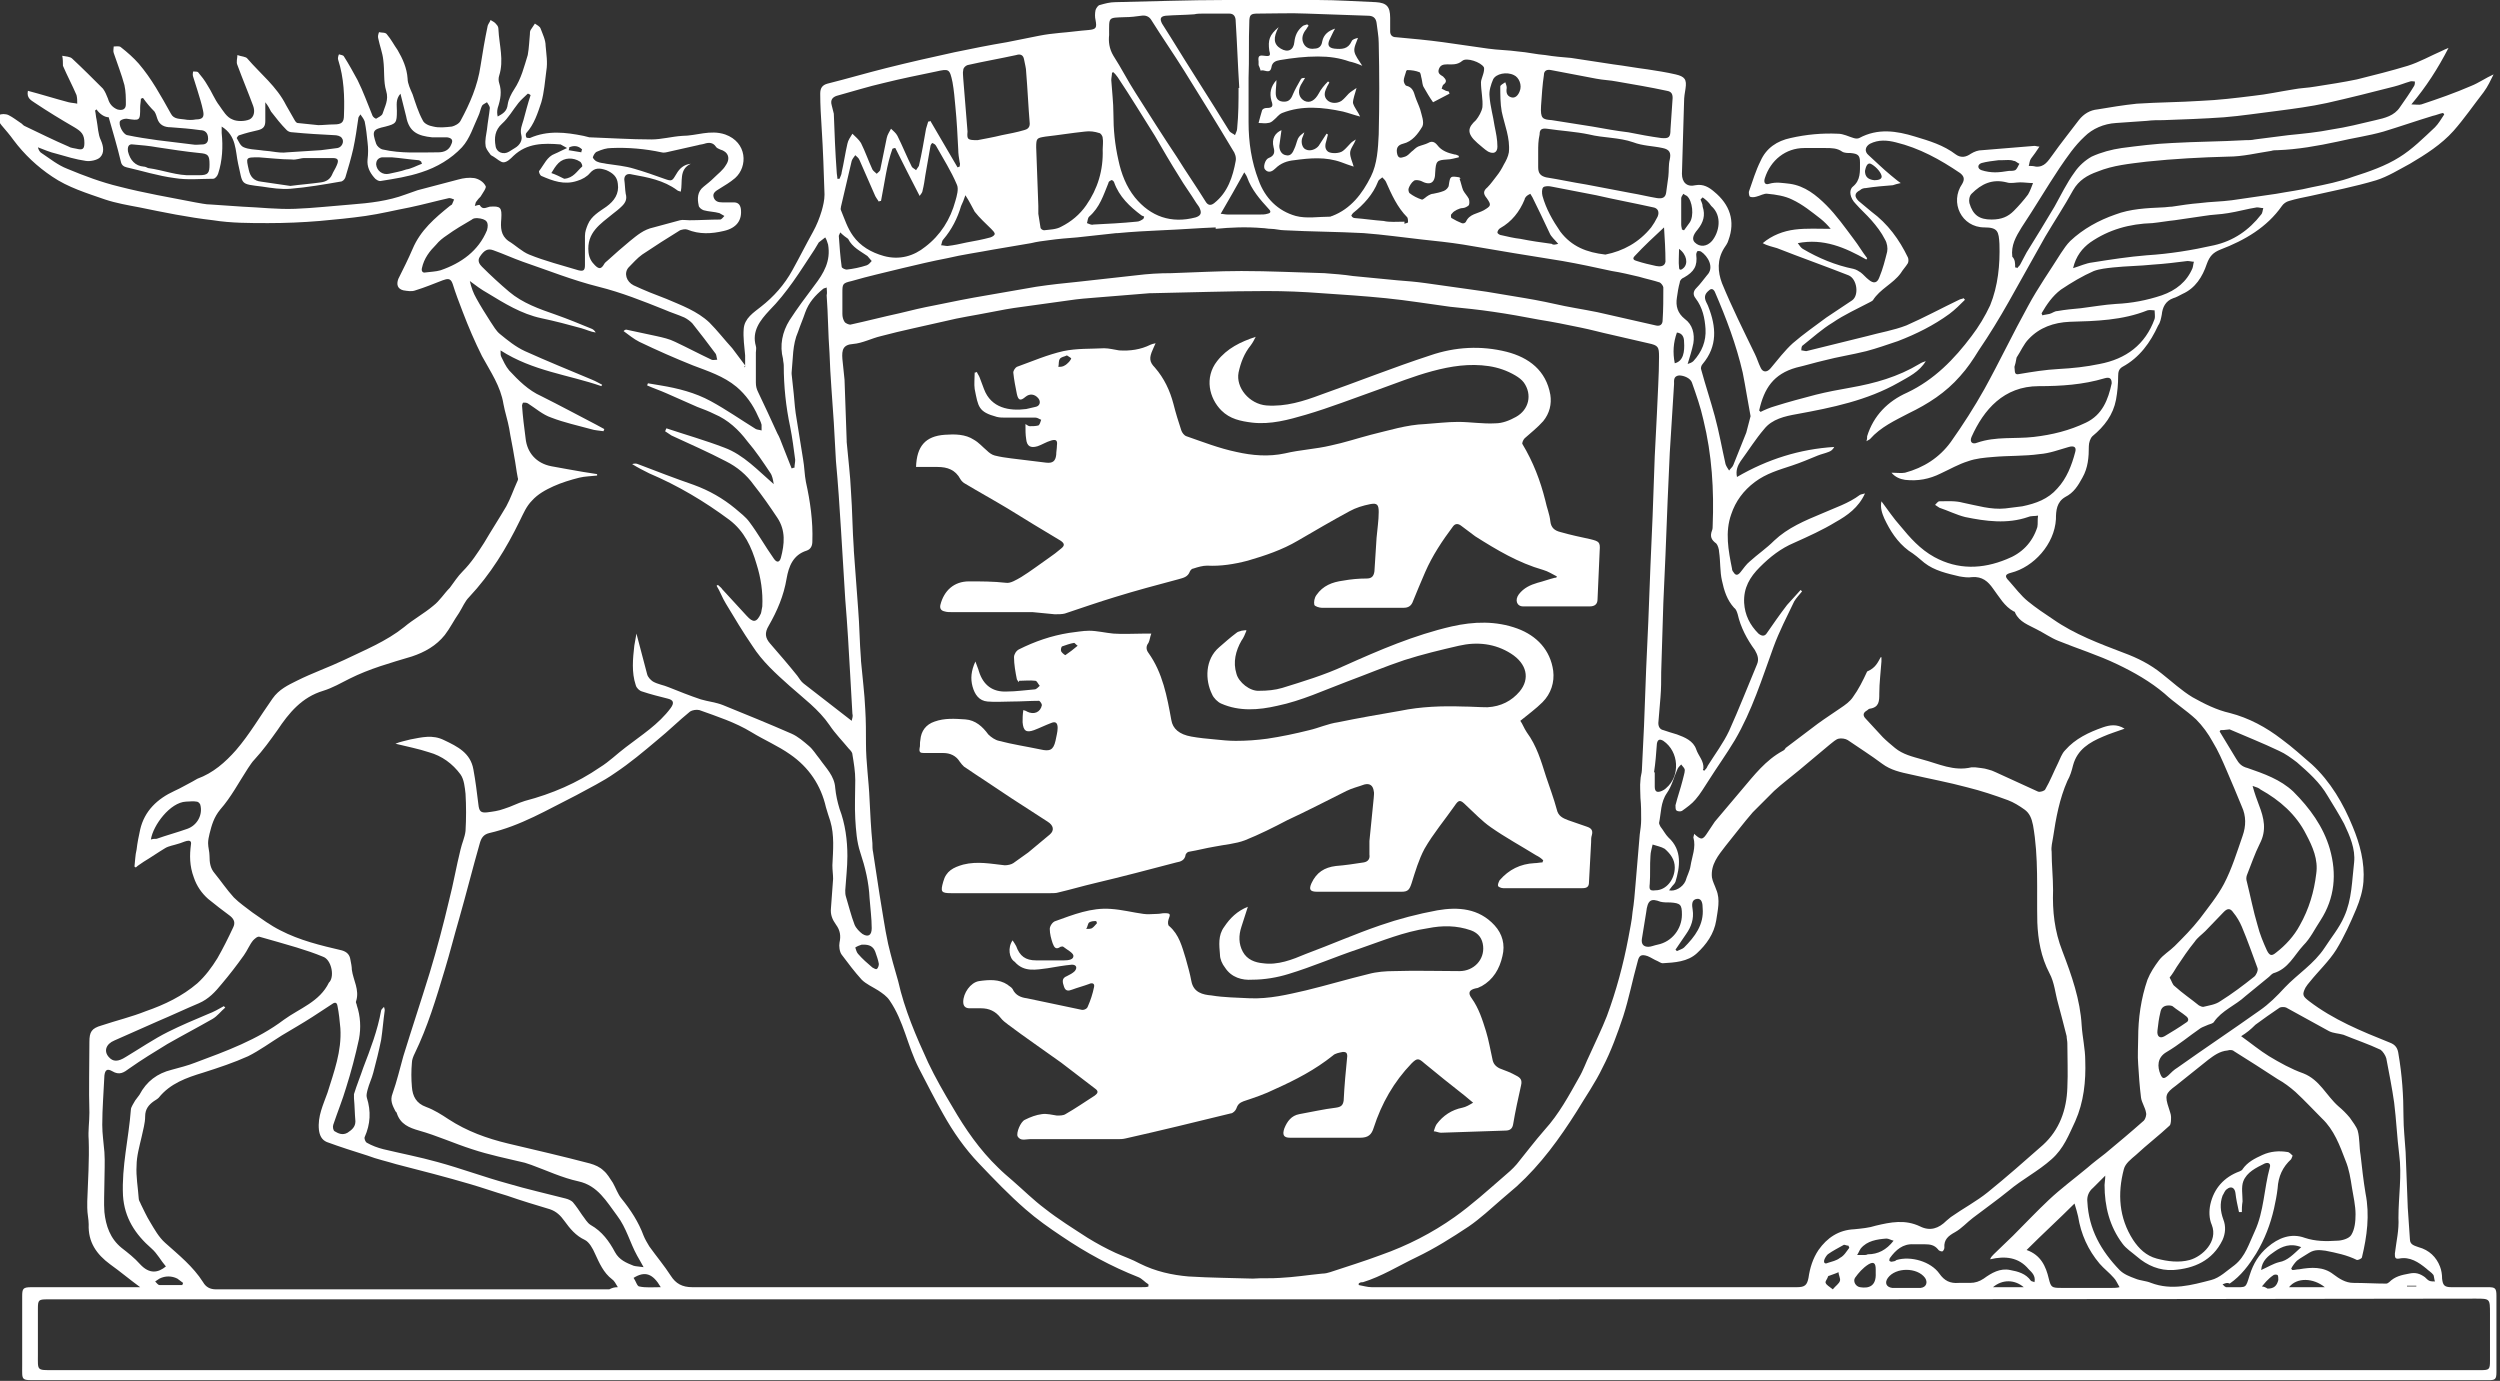 <?xml version="1.0" encoding="utf-8"?>
<!-- Generator: Adobe Illustrator 23.0.3, SVG Export Plug-In . SVG Version: 6.00 Build 0)  -->
<svg version="1.1" id="b4d82369-fc81-4db3-968c-79d3e36539b1"
	 xmlns="http://www.w3.org/2000/svg" xmlns:xlink="http://www.w3.org/1999/xlink" x="0px" y="0px" viewBox="0 0 349.6 193.1"
	 style="enable-background:new 0 0 349.6 193.1;" xml:space="preserve">
<rect x="0" y="0" width="349.6" height="193.1" fill="#333333" stroke="none"/>
<g>
	<path fill="white" d="M104.2,51.3c0-0.5,0-1.1,0-1.6c-0.1-1.2-0.3-2.5-0.2-3.7c0.1-1.5,1.4-2.3,2.4-3.1c1.8-1.4,3.3-3.1,4.4-5.1
		c1-1.8,1.9-3.6,2.9-5.4c0.5-0.9,0.9-1.9,1.2-2.9c0.2-0.7,0.4-1.5,0.4-2.3c-0.1-3.1-0.2-6.2-0.4-9.3c-0.1-1.6-0.2-3.2-0.2-4.8
		c0-0.8,0.3-1.2,1-1.4c2.8-0.7,5.5-1.5,8.3-2.2c3.2-0.8,6.3-1.5,9.5-2.2c2.4-0.5,4.9-1,7.3-1.4c1.5-0.3,3-0.6,4.5-0.9
		c1-0.2,1.9-0.3,2.9-0.4c1.3-0.1,2.7-0.3,4-0.4c1.1-0.1,1.2-0.3,1-1.4c-0.1-0.4-0.1-0.9,0-1.4c0.1-0.3,0.4-0.7,0.6-0.7
		c0.7-0.2,1.4-0.4,2.2-0.4c5.1-0.1,10.2-0.3,15.3-0.3c4.3-0.1,8.7-0.1,13,0c2.7,0,5.4,0.2,8.1,0.3c1.5,0.1,2,0.6,2,2.2
		c0,0.6,0,1.3,0,1.9c0,0.5,0.3,0.8,0.8,0.8c2.2,0.2,4.4,0.4,6.6,0.7c2.1,0.3,4.2,0.6,6.3,0.9c1.4,0.2,2.8,0.2,4.2,0.4
		c1.3,0.1,2.5,0.4,3.8,0.5c1.2,0.2,2.4,0.3,3.6,0.4c2,0.3,3.9,0.6,5.9,0.9c1.6,0.2,3.2,0.5,4.8,0.7c1.3,0.2,2.6,0.4,3.9,0.7
		c1.3,0.3,1.6,0.7,1.4,2c-0.1,0.6-0.2,1.2-0.2,1.8c-0.1,3.4-0.2,6.7-0.3,10.1c0,1.2,0.7,1.9,1.9,1.6c1.1-0.2,1.9,0.3,2.6,0.9
		c2.2,1.8,3,4.1,2,6.8c-0.1,0.4-0.4,0.8-0.6,1.1c-1,1.6-0.9,3.3-0.3,4.9c1.4,3.4,3,6.6,4.6,9.9c0.3,0.6,0.5,1.3,0.8,1.9
		c0.3,0.7,0.9,0.7,1.4,0.1c1-1.2,2-2.5,3.1-3.5c1.5-1.3,3.1-2.4,4.7-3.6c1.2-0.8,2.4-1.6,3.6-2.4c1-0.7,0.7-3-0.5-3.5
		c-3.3-1.3-6.7-2.5-10-3.8c-0.6-0.2-1.3-0.3-2-0.7c1.3-1.1,2.9-1.7,4.5-1.9c1.6-0.2,3.3-0.1,5-0.1c-0.4-0.5-0.9-1-1.4-1.4
		c-1.3-1-2.5-2-4-2.7c-1-0.5-2.3-0.7-3.4-0.8c-0.5-0.1-1.1,0.3-1.6,0.4c-0.3,0.1-0.7,0.1-0.9,0c-0.1-0.1-0.2-0.6-0.1-0.8
		c0.5-1.4,0.9-2.8,1.6-4.2c0.8-1.8,2.3-2.8,4.2-3.2c2.2-0.5,4.4-0.7,6.6-0.6c0.8,0,1.5,0.4,2.2,0.6c0.3,0.1,0.6,0.1,0.8,0
		c2.6-1.4,5.2-1,7.8-0.2c2,0.6,4,1.2,5.7,2.5c0.7,0.5,1.4,0.4,2.1-0.1c0.5-0.3,1-0.5,1.6-0.5c2.4-0.2,4.8-0.4,7.3-0.6
		c0.2,0,0.4,0.1,0.7,0.1c-0.4,0.6-0.8,1.2-1.2,1.7c-0.2,0.3-0.2,0.7-0.3,1c0.3,0,0.6,0,1,0.1c1.2,0.1,1.7-0.8,2.3-1.6
		c1.2-1.7,2.5-3.3,3.7-4.9c0.7-0.9,1.6-1.4,2.6-1.5c1.8-0.3,3.6-0.6,5.5-0.8c3-0.2,6-0.2,9-0.4c2.4-0.1,4.9-0.4,7.3-0.7
		c1.9-0.2,3.7-0.6,5.6-0.9c1-0.2,2-0.2,3.1-0.4c1.9-0.3,3.9-0.6,5.8-1c2.4-0.6,4.8-1.2,7.1-1.9c1.6-0.5,3.2-1.4,4.8-2.1
		c0.2-0.1,0.4-0.2,0.9-0.4c-1.5,2.9-3.1,5.4-5.2,7.9c0.6,0,1.1,0.1,1.4,0c2.4-0.8,4.7-1.6,7-2.6c1-0.4,2-1.1,3.1-1.6
		c-0.4,0.8-0.8,1.7-1.4,2.5c-1.4,1.8-2.7,3.7-4.2,5.4c-1.7,1.9-3.9,3.3-6.1,4.6c-1.5,0.8-3.1,1.8-4.7,2.3c-3,0.9-6.1,1.5-9.2,2.2
		c-1,0.2-2,0.4-3,0.7c-0.4,0.1-0.8,0.4-1,0.7c-2.1,3-5.2,4.8-8.6,6.1c-1,0.4-1.5,0.9-1.9,2c-0.6,1.8-1.6,3.4-3.4,4.2
		c-0.4,0.2-0.9,0.5-1.3,0.6c-1.1,0.4-1.5,1.3-1.6,2.3c-0.1,0.5-0.2,1.1-0.5,1.5c-1.1,2.4-2.6,4.5-5,5.8c-0.5,0.3-0.6,0.7-0.6,1.3
		c0,1.1-0.1,2.2-0.3,3.3c-0.4,2.1-1.6,3.7-3.3,5.1c-0.3,0.3-0.5,0.9-0.5,1.4c0,1.5-0.1,3-0.9,4.4c-0.6,1.1-1.2,2.1-2.4,2.7
		c-1.2,0.7-1.3,1.9-1.3,3.1c-0.2,3.5-3.1,6.7-6.3,7.5c-0.8,0.2-0.9,0.5-0.3,1.1c0.9,1,1.7,2.1,2.7,2.9c1.1,0.9,2.3,1.7,3.5,2.5
		c3,2.1,6.5,3.4,9.9,4.7c1.9,0.7,3.7,1.6,5.3,2.9c1.4,1.1,2.8,2.4,4.3,3.3c1.6,0.9,3.4,1.8,5.2,2.2c2.7,0.7,5.1,2,7.3,3.7
		c1.5,1.1,2.8,2.3,4.2,3.5c2.6,2.4,4.4,5.5,5.7,8.7c1,2.4,1.7,5,1.5,7.7c-0.1,1.3-0.5,2.6-1,3.8c-0.8,1.9-1.7,3.9-2.8,5.7
		c-1,1.6-2.5,3-3.7,4.5c-0.2,0.2-0.4,0.5-0.6,0.8c-0.5,1-0.4,1.2,0.5,1.9c3.4,2.6,7.3,4.2,11.3,5.8c0.8,0.3,1.1,0.8,1.2,1.6
		c0.5,2.9,0.7,5.8,0.7,8.7c0,1.7,0.2,3.3,0.3,5c0.1,2.6,0.2,5.2,0.3,7.8c0.1,1.5,0.2,2.9,0.3,4.4c0,0.8,0.7,0.9,1.2,1.1
		c1.5,0.4,2.5,1.4,3,2.7c0.2,0.5,0.3,1.1,0.3,1.7c0.1,0.9,0.3,1.2,1.3,1.2c1.7,0,3.4,0,5.1,0c1,0,1.2,0.1,1.2,1.2
		c0,3.6,0,7.1,0,10.7c0,1-0.2,1.1-1.1,1.1c-0.3,0-0.7,0-1,0c-113.9,0-227.9,0-341.8,0c-2.3,0-2.1,0.1-2.1-2.1c0-3.2,0-6.4,0-9.6
		c0-1.1,0.1-1.3,1.3-1.3c4.6,0,9.2,0,13.9,0c0.4,0,0.7,0,1.3,0c-1.5-1.1-2.8-2.2-4.2-3.2c-1.9-1.4-3.1-3.1-3-5.6
		c0-0.7-0.2-1.5-0.2-2.3c0-0.3,0-0.6,0-0.9c0.1-2.9,0.3-5.8,0.2-8.6c-0.1-1.3,0.1-2.5,0.1-3.8c-0.1-3.3,0-6.6,0-9.9
		c0-1.4,0.3-1.9,1.7-2.3c2.1-0.7,4.2-1.2,6.2-2c2.6-0.9,5.1-2.1,7.2-3.9c1.1-1,2-2.2,2.8-3.5c0.8-1.4,1.5-2.8,2.2-4.3
		c0.3-0.6,0.2-1.1-0.4-1.6c-1.1-0.8-2.1-1.6-3.1-2.4c-0.9-0.8-1.6-1.8-2-3c-0.6-1.6-0.6-3.1-0.4-4.6c0.1-0.5-0.2-0.6-0.6-0.5
		c-0.4,0.1-0.8,0.3-1.2,0.4c-0.6,0.2-1.3,0.3-1.8,0.6c-1,0.6-2,1.3-3,1.9c-0.4,0.3-0.8,0.5-1.1,0.8c-0.1,0-0.1-0.1-0.2-0.1
		c0.1-0.8,0.1-1.6,0.3-2.4c0.1-0.9,0.3-1.9,0.5-2.8c0.6-2.6,2.4-4.3,4.8-5.4c0.9-0.4,1.7-0.9,2.5-1.3c0.2-0.1,0.5-0.3,0.7-0.4
		c2.2-0.8,3.9-2.3,5.4-4c1.9-2.2,3.4-4.8,5.1-7.2c0.9-1.3,2.2-1.9,3.4-2.5c2.2-1.1,4.5-1.9,6.6-2.9c2.9-1.4,5.9-2.6,8.4-4.6
		c1.3-1.1,2.8-1.9,4.1-3c0.9-0.7,1.5-1.7,2.3-2.5c0.6-0.8,1.1-1.6,1.8-2.3c1.2-1.2,2.1-2.6,3-4c1-1.7,2.1-3.4,3.1-5.1
		c0.6-1.1,1-2.3,1.5-3.4c0.1-0.2,0.2-0.4,0.1-0.6c-0.2-1-0.3-2-0.5-3c-0.2-1.3-0.5-2.6-0.7-3.9c-0.2-1.1-0.6-2.3-0.8-3.4
		c-0.4-2.5-1.8-4.5-3-6.7c-1-2-1.9-4.1-2.7-6.2c-0.5-1.3-1-2.6-1.4-3.9c-0.3-0.9-0.8-0.7-1.4-0.5c-1.3,0.5-2.5,1-3.8,1.4
		c-0.5,0.2-1.1,0.1-1.7,0c-0.8-0.2-1-0.8-0.7-1.6c0.7-1.4,1.4-2.8,2-4.2c1.1-2.6,3.1-4.3,5.2-6c0.1-0.1,0.2-0.1,0.3-0.2
		c0.1-0.2,0.2-0.5,0.3-0.7c-0.2-0.1-0.5-0.2-0.7-0.2c-1.8,0.4-3.6,0.9-5.5,1.3c-2.1,0.4-4.1,0.9-6.2,1.2c-2.1,0.3-4.2,0.5-6.4,0.7
		c-2.4,0.2-4.8,0.3-7.2,0.3c-2.6,0-5.2,0-7.7-0.4c-3.5-0.4-6.9-1.1-10.3-1.8c-1.6-0.3-3.3-0.6-4.8-1.1c-2.6-0.9-5.2-1.7-7.4-3.2
		c-2.1-1.4-3.9-3.1-5.4-5.1c-0.5-0.7-1.1-1.4-1.7-2.1c-0.4-0.5-0.7-1-0.3-1.4c0.2-0.2,0.9-0.2,1.3,0c0.6,0.3,1.1,0.7,1.7,1.1
		c0.2,0.1,0.3,0.3,0.5,0.4c2.1,1,4.1,2,6.2,2.9c0.3,0.2,0.7,0.2,1.1,0.3c0.8,0.2,1.1,0.1,1.1-0.8c0-1.2-0.4-1.6-1.4-2.2
		c-1.9-1.1-3.7-2.2-5.5-3.4c-0.6-0.4-1.2-0.7-1-1.7c1.9,0.5,3.8,1.1,5.7,1.6c0.4,0.1,0.8,0.1,1.2,0.2c0-0.4,0-0.8-0.1-1.2
		c-0.6-1.4-1.3-2.7-1.9-4.1C8.8,8.8,8.8,8.2,8.7,7.8c0.5,0.1,1.1,0.1,1.4,0.4c1.5,1.4,2.9,2.8,4.3,4.2c0.3,0.4,0.5,0.9,0.7,1.4
		c0.2,0.7,0.6,1.2,1.3,1.5c0.7,0.2,1.2,0,1.2-0.7c0-0.9,0-1.8-0.2-2.7c-0.4-1.5-1-3-1.5-4.5c-0.1-0.3,0-0.6,0-0.9
		c0.3,0,0.8-0.1,1,0.1c0.9,0.7,1.8,1.5,2.5,2.3c1.8,2.1,3.1,4.5,4.5,7c0.4,0.8,1.3,0.7,1.9,0.8c0.5,0.1,1.1,0.1,1.6,0
		c0.9,0,1.2-0.3,1-1.2c-0.2-1-0.5-1.9-0.8-2.9c-0.2-0.6-0.4-1.3-0.6-1.9C26.9,10.4,27,10.2,27,10c0.3,0,0.6,0,0.7,0.1
		c0.5,0.6,0.9,1.1,1.3,1.8c0.6,0.9,1,2,1.7,2.9c0.5,0.7,1,1.6,1.8,1.9c0.6,0.3,1.7,0.3,2.4,0c0.6-0.3,0.8-1.1,0.5-1.9
		c-0.7-1.9-1.5-3.8-2.2-5.7c-0.2-0.4,0-1,0-1.4c0.5,0.2,1.2,0.2,1.4,0.5c1.8,2.1,4.1,3.9,5.4,6.5c0.4,0.7,0.8,1.4,1.2,2.1
		c0.1,0.2,0.3,0.4,0.4,0.4c1,0.1,2,0.2,2.9,0.3c0.7,0,1.5-0.1,2.2-0.1c1.1,0,1.4-0.3,1.4-1.3c0.1-2.6,0-5.2-0.8-7.7
		c-0.1-0.2,0-0.6,0.1-0.8c0.3,0.1,0.6,0.1,0.7,0.3c0.7,1.1,1.3,2.2,1.9,3.3c0.8,1.6,1.4,3.3,2.1,5c0.1,0.2,0.4,0.4,0.5,0.4
		c0.3-0.2,0.8-0.4,0.9-0.7c0.3-1,0.9-1.9,0.5-3.2c-0.4-1.3-0.2-2.8-0.4-4.3c-0.1-1-0.5-2-0.7-3c-0.1-0.3,0-0.6,0.1-0.9
		c0.4,0.1,0.9,0,1.1,0.3c0.6,0.7,1,1.5,1.5,2.2c0.7,1.2,1.3,2.5,1.4,4c0,0.7,0.4,1.5,0.7,2.2c0.4,1.2,0.8,2.5,1.4,3.6
		c0.2,0.5,0.9,0.8,1.5,0.9c0.8,0.2,1.7,0.1,2.6,0c0.4-0.1,1-0.4,1.2-0.8c1.3-2.4,2.4-4.9,2.8-7.7c0.3-1.9,0.6-3.7,1-5.6
		c0.1-0.3,0.3-0.5,0.4-0.8c0.3,0.2,0.6,0.3,0.8,0.6c0.2,0.2,0.3,0.4,0.3,0.7c0.1,2.2,0.8,4.3,0.1,6.5c-0.1,0.3-0.1,0.7,0,1
		c0.4,1.2,0.2,2.3-0.2,3.5c-0.1,0.4-0.1,0.8,0,1.2c0.7-0.4,1.3-0.7,1.4-1.7c0.1-0.7,0.5-1.5,0.9-2.1c1-1.5,1.4-3.2,1.9-4.8
		C74,6.6,74,5.7,74.1,4.8c0-0.2,0-0.4,0.1-0.6c0.2-0.3,0.4-0.6,0.6-0.9c0.3,0.2,0.7,0.4,0.8,0.7c0.3,0.8,0.7,1.6,0.7,2.4
		c0.1,1.2,0.3,2.3,0.1,3.5c-0.2,1.5-0.3,3-0.7,4.4c-0.5,1.5-1,3.1-2.1,4.3c-0.1,0.1-0.1,0.4,0,0.6c0,0.1,0.4,0.1,0.5,0.1
		c2.5-1.1,5-0.8,7.5-0.3c0.3,0.1,0.5,0.1,0.8,0.2c2.9,0.1,5.8,0.3,8.7,0.3c1.4,0,2.8-0.4,4.3-0.5c2,0,3.9-0.9,6-0.2
		c3.1,1.1,3.2,4.5,1.4,6.1c-0.7,0.6-1.4,1-2.2,1.5c-0.5,0.3-1,0.6-0.8,1.2c0.2,0.6,0.7,0.7,1.2,0.7c0.5,0,1.1,0,1.6,0
		c0.6,0,0.9,0.3,1,0.9c0.2,1.6-0.6,2.7-2.4,3.1c-1.7,0.4-3.4,0.5-5.1-0.2c-0.3-0.1-0.7,0-1,0.1c-1.8,1.1-3.5,2.2-5.3,3.4
		c-0.7,0.5-1.3,1.2-1.9,1.8c-0.7,0.8-0.3,2,0.7,2.5c1.5,0.7,3,1.3,4.6,1.9c2.1,0.9,4.3,1.7,6,3.3c1.1,1.1,2.1,2.4,3.2,3.6
		c0.6,0.8,1.2,1.6,1.8,2.4C104,51.4,104.1,51.4,104.2,51.3z M175.2,178.8C175.2,178.8,175.2,178.8,175.2,178.8
		c1.3-0.1,2.5,0,3.8-0.1c2-0.1,3.9-0.4,5.9-0.6c0.4,0,0.8-0.1,1.1-0.2c2.4-0.8,4.7-1.5,7.1-2.4c3.7-1.3,7.2-3.1,10.3-5.3
		c2.4-1.7,4.6-3.7,6.8-5.6c0.7-0.6,1.3-1.1,1.9-1.8c1.3-1.6,2.5-3.2,3.9-4.8c2-2.2,3.4-4.8,4.8-7.3c0.6-1,1-2.2,1.5-3.2
		c0.8-1.8,1.7-3.6,2.4-5.4c1.3-3.5,2.3-7.2,3-10.9c0.2-1.2,0.5-2.4,0.6-3.7c0.2-1.2,0.3-2.5,0.4-3.7c0.2-2.4,0.4-4.7,0.6-7.1
		c0.1-0.7,0.2-1.4,0.2-2.1c0-1,0-2-0.1-3c0-0.8-0.1-1.7,0-2.5c0-0.5,0.2-1,0.2-1.4c0.1-2.1,0.2-4.2,0.3-6.2c0.1-2.7,0.2-5.3,0.3-8
		c0.1-2.2,0.2-4.4,0.3-6.6c0.1-2.6,0.2-5.2,0.3-7.8c0.1-2.3,0.2-4.6,0.3-6.9c0.1-2.8,0.2-5.6,0.3-8.4c0.1-2,0.2-3.9,0.3-5.9
		c0.1-2.7,0.3-5.4,0.3-8c0-1.4-0.1-1.6-1.5-1.9c-1.7-0.4-3.5-0.8-5.2-1.2c-1.4-0.3-2.8-0.7-4.3-1c-1.9-0.4-3.9-0.8-5.8-1.1
		c-2.1-0.4-4.3-0.8-6.4-1.1c-2-0.3-4-0.5-6-0.7c-3-0.4-6-0.9-9-1.2c-3-0.3-6-0.5-9-0.7c-2.6-0.2-5.1-0.3-7.7-0.3
		c-5.3,0-10.6,0.2-16,0.3c-0.1,0-0.2,0-0.3,0c-2.5,0.2-4.9,0.4-7.4,0.6c-1.3,0.1-2.6,0.2-3.9,0.4c-2.2,0.3-4.3,0.6-6.5,0.9
		c-1.6,0.2-3.2,0.5-4.7,0.8c-2,0.4-4.1,0.7-6.1,1.2c-3,0.7-6,1.3-9,2.1c-1.3,0.3-2.6,1-3.9,1.1c-1.4,0.1-1.6,0.8-1.5,2.1
		c0.1,1,0.2,1.9,0.3,2.9c0.1,2.8,0.2,5.7,0.3,8.5c0,0.1,0,0.2,0,0.2c0.2,2.3,0.5,4.6,0.6,6.9c0.2,2.7,0.2,5.4,0.4,8.1
		c0,0.1,0,0.2,0,0.2c0.2,2.7,0.4,5.4,0.6,8.1c0.2,2.4,0.2,4.7,0.4,7.1c0,0.1,0,0.2,0,0.2c0.2,2.3,0.5,4.5,0.6,6.8
		c0.1,1.6,0.1,3.2,0.1,4.8c0,2.6,0.4,5.2,0.5,7.8c0.1,2,0.2,4.1,0.4,6.1c0,0.4,0,0.9,0.1,1.3c0.3,2,0.6,4,0.9,5.9
		c0.4,2.3,0.7,4.6,1.2,6.9c0.4,1.7,0.9,3.5,1.4,5.2c0.9,4,2.5,7.7,4.2,11.4c1,2.1,2.2,4.2,3.4,6.2c1.8,3.1,3.8,6,6.4,8.5
		c0.6,0.6,1.3,1.2,2,1.8c1.5,1.3,2.9,2.7,4.5,3.9c1.9,1.5,4,2.8,6,4.1c1.3,0.8,2.6,1.5,3.9,2.1c1.1,0.5,2.3,0.9,3.4,1.5
		c2.2,1.1,4.5,1.6,6.8,1.8C169.4,178.7,172.3,178.7,175.2,178.8z M160.6,179.9c0-0.1,0-0.2,0-0.3c-0.5-0.3-0.9-0.8-1.4-1
		c-3.8-1.5-7.3-3.4-10.7-5.7c-1.8-1.2-3.5-2.4-5.1-3.8c-2.3-2-4.4-4.2-6.5-6.4c-2-2.1-3.6-4.4-5-6.9c-1.2-2.1-2.3-4.3-3.4-6.4
		c-1.6-3.1-2.1-6.6-4.1-9.5c-0.4-0.6-1-1-1.6-1.4c-0.8-0.5-1.7-0.9-2.3-1.5c-1-1.1-1.9-2.3-2.8-3.5c-0.3-0.4-0.4-1.2-0.3-1.7
		c0.2-0.9,0.1-1.7-0.5-2.5c-0.5-0.7-0.8-1.4-0.7-2.3c0.1-1.4,0.2-2.7,0.3-4.1c0-0.6-0.1-1.2-0.1-1.9c0.1-2.1,0.3-4.2-0.3-6.2
		c-0.2-0.6-0.4-1.2-0.6-1.9c-0.7-3.1-2.4-5.6-5-7.4c-1.7-1.2-3.6-2-5.4-3.1c-2.3-1.4-4.8-2.2-7.3-3.1c-0.4-0.1-1,0-1.3,0.2
		c-1.6,1.3-3,2.7-4.6,4c-1.9,1.6-3.8,3.2-5.9,4.6c-1.7,1.2-3.6,2.1-5.4,3.1c-4,2-7.8,4.3-12.2,5.3c-0.8,0.2-1.1,0.7-1.3,1.4
		c-1,3.5-1.9,7.1-2.9,10.6c-0.7,2.4-1.3,4.8-2,7.1c-1.2,4-2.4,8-4.2,11.7c-0.2,0.4-0.4,0.9-0.4,1.3c-0.1,1.1-0.1,2.3,0,3.4
		c0.1,1.3,0.6,2.3,2,2.8c1.1,0.4,2.2,1.1,3.1,1.7c2.6,1.7,5.4,2.7,8.3,3.4c3.8,0.9,7.7,1.8,11.5,2.8c0.7,0.2,1.4,0.5,1.9,1
		c0.5,0.4,0.9,1.1,1.3,1.7c0.4,0.7,0.7,1.6,1.2,2.2c1.3,1.6,2.4,3.3,3.1,5.2c0.2,0.5,0.5,1,0.8,1.5c1,1.4,2.1,2.7,3,4.1
		c0.7,1.1,1.6,1.6,3,1.6c20.6,0,41.2,0,61.9,0c0.3,0,0.6,0,0.9,0C160.1,180,160.4,180,160.6,179.9z M190,179.5c0,0.1,0,0.2,0,0.2
		c0.6,0.1,1.2,0.3,1.8,0.3c19.8,0,39.7,0,59.5,0c1.1,0,1.4-0.3,1.6-1.3c0.2-1.4,0.6-2.7,1.4-3.9c1.2-1.7,2.8-2.8,5-2.9
		c1-0.1,2.1-0.2,3-0.5c2.1-0.5,4.1-0.9,6.2,0.1c1.4,0.7,2.6,0.3,3.7-0.8c0.2-0.2,0.4-0.3,0.6-0.5c1.7-1.2,3.6-2.2,5.2-3.5
		c2.6-2.1,5.2-4.4,7.7-6.6c2.3-2.1,3.3-4.9,3.4-8c0.1-2.1,0-4.1,0-6.2c0-0.3-0.1-0.7-0.1-1c-0.4-1.6-0.8-3.1-1.2-4.6
		c-0.4-1.4-0.5-2.9-1.2-4.2c-1.2-2.3-1.6-4.7-1.7-7.1c-0.1-4.6,0.2-9.1-0.6-13.6c-0.2-1-0.5-1.7-1.2-2.2c-0.7-0.5-1.5-1-2.3-1.3
		c-1.9-0.7-3.7-1.3-5.7-1.8c-2.6-0.7-5.3-1.2-7.9-1.8c-1.4-0.3-2.8-0.6-4-1.5c-1.6-1.2-3.2-2.2-4.8-3.3c-0.3-0.2-0.9-0.3-1.3-0.2
		c-0.4,0.1-0.8,0.5-1.2,0.8c-1.4,1.2-2.9,2.4-4.3,3.6c-1.2,1-2.4,1.9-3.5,2.9c-1,1-2,2-3,3c-1.3,1.5-2.5,3.1-3.8,4.7
		c-1,1.3-2.1,2.6-1.9,4.4c0.1,0.6,0.4,1.1,0.6,1.7c0.6,1.4,0.2,2.9,0,4.3c-0.3,1.9-1.4,3.4-2.7,4.6c-1.3,1.2-3.1,1.3-4.8,1.4
		c-0.2,0-0.5-0.2-0.7-0.3c-0.5-0.2-0.9-0.5-1.4-0.7c-0.9-0.3-1.2-0.1-1.4,0.8c-0.7,2.5-1.2,5.1-2,7.6c-0.8,2.4-1.7,4.9-2.9,7.2
		c-1,2.1-2.4,4.1-3.6,6.1c-2.4,3.8-5,7.4-8.4,10.5c-0.7,0.6-1.4,1.2-2.1,1.8c-1.5,1.3-3,2.7-4.6,3.8c-2.4,1.6-4.8,3.1-7.3,4.3
		c-2.5,1.2-4.9,2.7-7.5,3.5C190.2,179.3,190.1,179.4,190,179.5z M263,91.9c0,0,0.1,0,0.1,0c0,0.2,0,0.4,0,0.6
		c-0.1,1.5-0.3,3-0.3,4.5c0,1,0,1.9-1.3,2.1c-0.2,0-0.3,0.2-0.5,0.3c-0.5,0.3-0.5,0.7-0.1,1.1c0.8,0.9,1.6,1.7,2.4,2.6
		c0.5,0.5,1.1,1,1.7,1.5c1.1,0.9,2.4,1.2,3.8,1.6c2.3,0.6,4.4,1.7,6.9,1.1c0.1,0,0.3,0,0.5,0c0.6,0.1,1.2,0.1,1.8,0.3
		c0.4,0.1,0.7,0.2,1.1,0.4c2,0.9,3.9,1.8,5.9,2.7c0.3,0.1,0.9-0.1,1-0.3c0.7-1.2,1.2-2.5,1.8-3.7c0.3-0.6,0.5-1.3,1-1.8
		c1.4-1.6,3.3-2.5,5.3-3.2c0.9-0.3,1.9-0.5,3,0.2c-1.1,0.4-2.1,0.7-3,1.1c-1.9,0.8-3.6,1.8-4.2,4c-0.2,0.8-0.4,1.5-0.8,2.2
		c-1.1,2.5-1.6,5.2-2,7.9c-0.1,0.7-0.3,1.3-0.2,2c0,1.8,0.2,3.6,0.2,5.4c-0.1,2.9,0.2,5.7,1.3,8.5c1.3,3.4,2.5,6.8,2.7,10.4
		c0.1,1.6,0.5,3.3,0.5,4.9c0.1,2.9-0.2,5.8-1.4,8.5c-0.9,1.9-1.6,3.8-3.3,5.3c-1.9,1.7-4.1,2.8-6,4.4c-1.6,1.3-3.3,2.5-5,3.8
		c-0.8,0.6-1.6,1.5-2.5,2c-0.9,0.5-1.6,1-1.5,2.2c0,0.2-0.2,0.5-0.3,0.5c-0.2,0-0.5-0.1-0.6-0.3c-0.5-0.6-1.1-0.7-1.8-0.7
		c-0.5,0-1,0-1.6,0c-1.5-0.1-2.5,0.8-3.3,1.9c-0.1,0.1-0.1,0.4-0.1,0.4c0.1,0.1,0.3,0.2,0.5,0.1c0.2,0,0.4-0.1,0.5-0.2
		c2-0.6,4.8,0.2,6,1.9c0.7,1,1.5,1.4,2.7,1.3c0.5,0,1.1,0,1.6,0c0.7,0,1.3-0.2,1.9-0.6c1.1-0.8,2.3-1.5,3.7-1.2
		c1.1,0.2,2.2,0.5,2.9,1.5c0.1,0.1,0.3,0.1,0.5,0.2c0.2-0.9-0.4-1.4-0.8-1.8c-1.4-1.7-3.3-1.9-5.4-1.4c0.1-0.3,0.3-0.5,0.5-0.7
		c0.9-0.9,1.8-1.7,2.7-2.6c1.7-1.7,3.3-3.4,5-5c1.7-1.6,3.6-3,5.4-4.5c0.8-0.7,1.6-1.3,2.5-2c1.8-1.5,3.6-3,5.4-4.6
		c0.2-0.2,0.4-0.8,0.3-1.1c-0.1-0.7-0.6-1.4-0.7-2.1c-0.2-1.6-0.3-3.1-0.4-4.7c-0.1-1.2,0-2.4,0-3.6c0-2.8,0.4-5.6,1.3-8.2
		c0.4-1,1-1.9,1.6-2.7c0.6-0.8,1.5-1.3,2.2-2c1.2-1.2,2.4-2.4,3.5-3.8c1.2-1.6,2.5-3.2,3.4-4.9c1.1-2.1,1.8-4.4,2.6-6.7
		c0.5-1.4,0.5-2.8-0.1-4.1c-0.7-1.7-1.4-3.4-2.1-5c-0.6-1.4-1.2-2.8-2-4.1c-0.6-1.1-1.4-2.2-2.3-3.1c-1.4-1.3-3-2.3-4.4-3.6
		c-2-1.7-4.3-3-6.6-4.1c-2.7-1.3-5.6-2.2-8.3-3.3c-1-0.4-2-1.1-3-1.6c-1.1-0.6-2.4-1-3-2.3c0-0.1-0.1-0.2-0.2-0.2
		c-1.3-0.7-2-2-2.9-3.2c-0.7-1-1.5-1.7-2.9-1.6c-0.6,0.1-1.2,0-1.8-0.1c-1.7-0.4-3.5-0.8-4.9-1.9c-0.7-0.6-1.4-1.2-2.2-1.7
		c-1.6-1.2-2.6-2.8-3.4-4.5c-0.3-0.7-0.6-1.5-0.4-2.4c0.9,1.2,1.7,2.4,2.6,3.4c1.4,1.7,2.8,3.3,4.8,4.4c3.3,1.8,6.7,1.7,10.1,0.3
		c2.1-0.8,3.6-2.3,4.3-4.5c0.1-0.5,0-1,0.1-1.6c-0.5,0.1-0.9,0-1.4,0.2c-2.9,1-5.9,0.6-8.8,0c-1.2-0.3-2.4-0.9-3.6-1.3
		c-0.2-0.1-0.4-0.3-0.6-0.4c0.2-0.2,0.4-0.5,0.6-0.5c1.1,0,2.2-0.1,3.3,0.2c2,0.4,3.9,1,5.9,0.8c0.8-0.1,1.6-0.2,2.4-0.3
		c1.9-0.4,3.6-1,4.9-2.5c1.3-1.4,2-3.2,2.5-5.1c0.2-0.7-0.2-0.9-0.9-0.7c-1.4,0.4-2.7,0.9-4.1,1c-2.1,0.3-4.3,0.2-6.5,0.4
		c-1.2,0.1-2.4,0.2-3.5,0.6c-1.3,0.4-2.5,1.1-3.8,1.7c-1.6,0.8-3.2,1.1-5,0.9c-0.7-0.1-1.4-0.4-1.9-1c0.7,0,1.4,0.1,1.9,0
		c2.6-0.7,4.8-2.1,6.4-4.3c1.7-2.4,3.3-4.9,4.7-7.4c2.1-3.8,4-7.8,6.1-11.6c1.4-2.6,3.1-5,4.6-7.4c0.4-0.6,0.8-1.2,1.3-1.7
		c1.8-1.7,4-2.9,6.3-3.7c2.1-0.8,4.4-0.9,6.6-1c0.4,0,0.9-0.1,1.3-0.1c1.3-0.2,2.6-0.4,3.9-0.5c1.5-0.2,3-0.2,4.5-0.4
		c2.1-0.3,4.1-0.6,6.2-0.9c1.6-0.3,3.3-0.5,4.9-0.9c2-0.4,4-0.8,5.9-1.5c2.2-0.7,4.5-1.5,6.4-2.7c1.8-1.1,3.4-2.7,5-4.2
		c0.5-0.5,0.9-1.2,1.3-1.8c-0.1-0.1-0.1-0.2-0.2-0.2c-0.5,0.1-0.9,0.3-1.4,0.4c-2.3,0.7-4.6,1.5-6.9,2.2c-2.1,0.6-4.3,0.9-6.4,1.4
		c-2.8,0.6-5.6,1.1-8.4,1.2c-0.3,0-0.6,0-0.9,0.1c-2,0.3-4,0.8-6,0.8c-3.8,0.1-7.6,0.3-11.4,0.7c-2.4,0.3-4.7,0.5-6.9,1.4
		c-1.4,0.5-2.6,1.2-3.4,2.6c-1.2,2.2-2.6,4.3-3.9,6.5c-1.7,3-3.4,6.1-5.1,9.1c-1.3,2.3-2.7,4.6-4.2,6.8c-0.8,1.3-1.6,2.5-2.6,3.6
		c-2,2.3-4.5,3.9-7.2,5.2c-1.9,1-3.9,1.9-5.4,3.6c-0.1,0.1-0.2,0.1-0.5,0.3c0.1-0.3,0.1-0.5,0.1-0.7c0.9-2.9,2.9-4.9,5.6-6.1
		c3.8-1.8,6.6-4.7,9-7.9c1-1.3,1.9-2.8,2.6-4.3c1.1-2.7,1.4-5.7,1.3-8.6c-0.1-1.7-0.2-2.3-2.1-2.3c-3.2,0-4.9-3.5-3.1-6.1
		c0.4-0.7,0.2-1.1-0.3-1.5c-2.8-1.9-5.7-3.5-9-4.3c-1.2-0.3-2.4-0.4-3.6,0.2c-0.7,0.4-0.8,1.1-0.2,1.6c1,0.9,2,1.9,3.1,2.8
		c0.4,0.3,0.8,0.7,1.4,1.1c-0.5,0.1-0.8,0.2-1.1,0.3c-1.3,0.1-2.5,0.2-3.8,0.4c-0.3,0-0.6,0.1-0.8,0.3c-0.8,0.4-0.8,0.9-0.2,1.5
		c0.6,0.5,1.2,1,1.8,1.5c2.3,1.7,3.9,3.9,5.1,6.4c0.1,0.2,0.1,0.6,0,0.8c-0.3,0.5-0.7,0.9-1,1.4c-1.1,1.5-2.9,2.2-3.9,3.8
		c-0.1,0.1-0.3,0.2-0.5,0.3c-1.7,0.9-3.5,1.7-5.1,2.8c-1.5,0.9-2.8,2.1-4.2,3.2c-0.2,0.1-0.2,0.5-0.2,0.7c0.2,0,0.5,0.1,0.7,0.1
		c2.8-0.7,5.7-1.4,8.5-2.1c1.8-0.5,3.7-0.8,5.5-1.5c2.5-1.1,4.9-2.4,7.4-3.6c0.2-0.1,0.4-0.1,0.6-0.2c0.1,0.1,0.1,0.2,0.2,0.2
		c-0.7,0.7-1.4,1.4-2.2,2c-2.2,1.6-4.6,2.8-7.2,3.8c-1.5,0.5-2.9,1-4.4,1.4c-2,0.5-4,0.8-5.9,1.3c-1.3,0.3-2.6,0.7-3.9,1
		c-3.2,0.9-4.5,2.9-5.2,6c0,0,0.1,0.1,0.2,0.2c0.6-0.3,1.3-0.6,2-0.8c1.9-0.6,3.8-1.1,5.7-1.6c1.6-0.4,3.2-0.7,4.9-1
		c3.4-0.6,6.6-1.5,9.6-3.3c0.3-0.2,0.6-0.3,0.9-0.4c-0.9,1.5-2.4,2.2-3.8,3c-4.4,2.5-9.3,3.5-14.2,4.4c-1.7,0.3-3.5,0.7-4.6,2.1
		c-1.2,1.4-2.2,3-3.3,4.5c-0.4,0.6-0.7,1.3-0.5,2.2c4.3-2.5,8.8-3.9,13.6-4.2c-0.2,0.4-0.5,0.6-0.8,0.7c-0.5,0.2-1,0.3-1.5,0.5
		c-1.2,0.5-2.4,1-3.6,1.4c-1.8,0.6-3.6,1.1-5.2,2.3c-1.6,1.2-2.7,2.7-3.3,4.5c-0.9,2.5-0.4,5.1,0.1,7.6c0,0.2,0.1,0.4,0.2,0.5
		c0.3,0.5,0.6,0.5,1,0c0.4-0.5,0.8-1.1,1.3-1.5c1.1-1,2.3-1.8,3.4-2.9c1.9-1.8,4.3-2.8,6.7-3.8c1.8-0.8,3.7-1.4,5.3-2.6
		c0.2-0.1,0.4-0.1,0.7-0.2c-0.9,2-2.5,3.1-4.1,4c-1.8,1.1-3.8,2-5.8,2.9c-1.9,0.8-3.4,2-4.8,3.4c-1.4,1.4-2.3,2.9-2.2,5
		c0.1,1.7,0.8,3.1,2,4.3c0.5,0.4,0.9,0.4,1.2-0.1c0.9-1.3,1.8-2.6,2.8-3.9c0.6-0.7,1.3-1.4,1.9-2.1c0.1,0.1,0.1,0.1,0.2,0.2
		c-0.4,0.5-0.8,0.9-1.1,1.4c-1,2.1-2.1,4.2-2.9,6.4c-1.6,4.4-3,8.9-5.4,13c-1.2,2-2.5,3.8-3.7,5.7c-0.6,0.9-1.1,1.8-1.8,2.6
		c-0.5,0.6-1.2,1.1-1.9,1.6c-0.2,0.1-0.6,0.1-0.8-0.1c-0.1-0.1-0.1-0.5-0.1-0.7c0.3-1.2,0.7-2.3,1-3.5c0.1-0.5,0.3-1,0.3-1.4
		c0-0.3-0.3-0.5-0.5-0.8c-0.2,0.2-0.4,0.4-0.5,0.6c-0.5,1.1-0.8,2.4-1.5,3.4c-0.9,1.3-0.8,2.8-1.1,4.2c0,0.1,0.1,0.3,0.2,0.5
		c0.4,0.5,0.7,1.1,1.1,1.5c2,1.8,1.6,4.2,1,6.2c-0.1,0.3-0.4,0.5-0.6,0.8c-0.1,0.1-0.2,0.3-0.3,0.4c0.8,0.2,1.9-0.4,2.3-1.3
		c0.2-0.7,0.6-1.4,0.7-2.1c0.2-1.3,0.8-2.6,0.4-4c0-0.1,0.1-0.3,0.1-0.5c1,0.9,1.2,0.9,1.9-0.2c0.3-0.5,0.7-1,1-1.5
		c1.3-1.5,2.5-3,3.8-4.5c1.7-2,3.3-4.1,5.7-5.4c0.2-0.1,0.3-0.2,0.4-0.4c1.5-1.1,3-2.3,4.5-3.4c1.1-0.8,2.2-1.5,3.2-2.2
		c0.6-0.4,1.3-0.9,1.7-1.5c0.8-1.1,1.4-2.3,2-3.6C262.3,93.4,262.6,92.6,263,91.9z M83.5,66.3c0,0.1,0,0.1,0,0.2
		c-0.8,0.1-1.7,0.1-2.5,0.3c-1.2,0.3-2.5,0.7-3.6,1.2c-1.1,0.5-2.2,1.1-3,2c-0.8,0.8-1.2,1.8-1.7,2.8c-1.9,3.9-4.1,7.5-7.1,10.7
		c-0.6,0.6-0.9,1.4-1.4,2.2c-0.7,1-1.3,2.2-2,3.1c-1.2,1.5-2.8,2.4-4.6,3c-3,0.9-5.9,1.7-8.7,3.1c-1.2,0.6-2.4,1.3-3.7,1.7
		c-3,0.9-4.8,3.1-6.4,5.5c-1,1.4-2,2.8-3.2,4.1c-0.4,0.4-0.6,0.8-0.9,1.2c-1.3,2-2.4,4.1-3.9,5.8c-0.9,1.1-1.2,2.2-1.5,3.4
		c-0.1,0.4-0.2,0.9-0.2,1.3c0,0.6,0.2,1.2,0.2,1.8c0,0.9,0.1,1.7,0.7,2.4c0.9,1.1,1.7,2.3,2.7,3.4c0.8,0.8,1.7,1.4,2.6,2.1
		c1.3,0.9,2.5,1.8,3.9,2.5c2.7,1.4,5.6,2.1,8.6,2.8c0.7,0.2,1.1,0.6,1.2,1.3c0.1,0.5,0.2,1,0.2,1.4c0.2,1.5,1.1,2.8,0.6,4.4
		c-0.1,0.2,0.1,0.4,0.1,0.6c0.5,1.5,0.6,3.1,0.3,4.7c-0.5,2.3-1.1,4.6-1.8,6.8c-0.5,1.7-1.2,3.4-1.8,5.2c-0.1,0.3,0,0.8,0.2,0.9
		c0.5,0.3,1.1,0.6,1.8,0.2c0.6-0.4,1.1-0.8,1.1-1.6c-0.1-1.1-0.1-2.2-0.2-3.2c0-0.2,0-0.4,0-0.6c0.4-1.3,0.9-2.5,1.3-3.7
		c1-2.6,2-5.2,2.5-8c0-0.1,0.2-0.3,0.4-0.5c0.1,0.3,0.1,0.4,0.1,0.5c-0.2,1.4-0.3,2.8-0.5,4.1c-0.3,1.5-0.7,3.1-1.1,4.6
		c-0.2,0.8-0.6,1.6-0.8,2.4c-0.1,0.4-0.2,0.8-0.1,1.1c0.6,1.9,0.5,3.7-0.3,5.5c-0.1,0.2,0.1,0.7,0.3,0.8c0.7,0.4,1.5,0.7,2.3,0.9
		c2.5,0.6,5.1,1.1,7.6,1.8c3.3,0.9,6.5,2.1,9.8,3c2.7,0.8,5.4,1.4,8.1,2.1c0.4,0.1,0.8,0.3,1,0.5c0.5,0.6,0.9,1.2,1.3,1.8
		c0.4,0.5,0.7,1.1,1.2,1.4c1.6,0.9,2.6,2.3,3.4,3.8c0.6,1.1,1.6,1.5,2.6,1.9c0.3,0.1,0.8,0.1,1.4,0.2c-0.4-0.7-0.6-1.1-0.9-1.6
		c-1-1.8-1.5-3.9-2.8-5.6c-1.5-2-2.7-4.2-5.4-4.8c-2.3-0.5-4.4-1.5-6.6-2.3c-0.3-0.1-0.6-0.2-0.9-0.3c-2.5-0.6-5-1.1-7.4-1.9
		c-2.5-0.8-4.9-1.9-7.4-2.6c-1.4-0.4-2.6-0.9-3.1-2.4c0-0.1-0.1-0.2-0.2-0.3c-0.4-0.8-0.8-1.5-0.4-2.5c0.6-1.7,1-3.4,1.5-5.2
		c1.2-3.9,2.5-7.8,3.7-11.7c1-3.3,1.9-6.7,2.7-10.1c0.6-2.3,1-4.7,1.6-7.1c0.2-0.9,0.6-1.7,0.7-2.6c0.1-1.7,0.1-3.5,0-5.2
		c-0.1-0.9-0.2-2-0.7-2.7c-1.1-1.5-2.6-2.6-4.4-3.1c-1.5-0.5-3.1-0.8-4.7-1.2c0.7-0.3,1.4-0.4,2.1-0.6c1.6-0.3,3.1-0.7,4.7,0.1
		c1.9,0.9,3.7,1.8,4.1,4.1c0.3,1.6,0.5,3.3,0.7,4.9c0.1,0.9,0.3,1.2,1.2,1.1c0.8-0.1,1.6-0.2,2.4-0.5c1-0.3,1.9-0.8,2.9-1.1
		c3.8-1,7.3-2.5,10.5-4.7c1.3-0.8,2.4-1.9,3.6-2.8c2.2-1.7,4.6-3.2,6.3-5.5c0.5-0.7,0.4-1.1-0.4-1.3c-1.2-0.3-2.4-0.6-3.6-1
		c-0.4-0.1-0.8-0.5-0.9-0.9c-0.6-1.8-0.4-3.7-0.2-5.5c0.1-0.6,0.2-1.1,0.3-1.7c0.5,1.9,1,3.8,1.5,5.7c0.1,0.4,0.5,0.8,0.8,1
		c0.7,0.4,1.5,0.5,2.2,0.8c1.5,0.6,3,1.2,4.5,1.7c1,0.3,2.1,0.4,3.1,0.8c3.2,1.3,6.4,2.6,9.6,4c0.9,0.4,1.7,1.1,2.4,1.7
		c0.6,0.5,1,1.2,1.5,1.8c0.9,1.3,2.1,2.4,2.2,4.1c0.1,1,0.3,1.9,0.6,2.9c0.8,2.1,1.1,4.4,1.1,6.6c0,1.6-0.2,3.2-0.3,4.8
		c0,0.3,0,0.6,0.1,0.9c0.4,1.3,0.7,2.6,1.2,3.9c0.2,0.5,0.7,1,1.1,1.3c0.8,0.5,1.3,0.2,1.3-0.8c0-1.4-0.2-2.8-0.3-4.2
		c-0.1-2.2-0.6-4.3-1.3-6.4c-0.5-1.5-0.6-3.1-0.7-4.7c-0.1-1.8,0-3.6,0-5.4c0-1.2-0.2-2.4-0.4-3.6c0-0.3-0.3-0.6-0.5-0.8
		c-0.9-1.1-1.9-2.1-2.7-3.3c-1.5-2.2-3.7-3.8-5.6-5.5c-1.9-1.7-3.8-3.4-5.2-5.6c-1.3-1.9-2.5-3.9-3.7-5.9c-0.5-0.8-0.8-1.7-1.3-2.5
		c0.1,0,0.1-0.1,0.2-0.1c0.2,0.2,0.5,0.4,0.6,0.6c1.1,1.2,2.3,2.5,3.4,3.7c0.9,1,1.4,1,2-0.3c0.1-0.3,0.1-0.6,0.2-1
		c0.1-2-0.2-4-0.8-5.9c-0.7-2.4-1.7-4.6-3.8-6.2c-3.5-2.6-7.2-4.8-11.2-6.5c-0.8-0.4-1.6-0.8-2.4-1.3c0.3-0.1,0.6-0.1,0.8,0
		c2.6,1,5.2,2,7.8,2.9c2.2,0.8,4.1,1.9,5.8,3.3c0.7,0.6,1.5,1.2,2,1.9c1.2,1.6,2.2,3.4,3.4,5.1c0.4,0.6,0.8,0.6,1-0.1
		c0.5-1.9,0.7-3.8-0.5-5.6c-1-1.5-2.1-3.1-3.3-4.6c-1-1.4-2.3-2.5-3.9-3.3c-2.5-1.3-5-2.4-7.6-3.6c-0.3-0.2-0.6-0.4-0.9-0.6
		c0.1-0.1,0.1-0.3,0.2-0.4c2.7,0.9,5.5,1.7,8.1,2.7c2.7,1,4.7,3.2,6.9,5.1c-0.1-0.6-0.2-1.2-0.5-1.6c-1-1.5-2-3-3.2-4.4
		c-1.2-1.6-2.7-3-4.6-3.8c-0.8-0.4-1.6-0.7-2.4-1c-1.4-0.6-2.9-1.3-4.3-1.9c-0.9-0.4-1.8-0.7-2.7-1.1c0-0.1,0.1-0.2,0.1-0.3
		c0.6,0.1,1.2,0.2,1.8,0.3c2.4,0.4,4.8,1,7,2.2c2.2,1.2,4.2,2.6,6.3,3.9c0.2,0.1,0.5,0.1,0.8,0.2c0-0.3,0-0.6,0-0.8
		c-0.1-0.4-0.3-0.8-0.5-1.2c-0.7-1.6-1.7-3-3-4.1c-1.8-1.5-4-2.2-6.1-3c-2.5-1-5-2.1-7.5-3.3c-0.8-0.4-1.5-1-2.2-1.5
		c0.2-0.2,0.3-0.2,0.4-0.2c1.4,0.3,2.8,0.6,4.2,0.9c0.9,0.2,1.8,0.4,2.6,0.8c1.7,0.8,3.4,1.7,5.1,2.5c0.2,0.1,0.5,0,0.8,0
		c-0.1-0.3-0.1-0.6-0.2-0.8c-1.1-1.5-2.2-2.9-3.3-4.3c-0.3-0.3-0.7-0.6-1.1-0.8c-0.9-0.4-1.9-0.7-2.8-1.1c-3-1.2-6-2.4-9.2-3.2
		c-3.6-0.9-7.1-2.3-10.6-3.5c-1.4-0.5-2.7-1.1-4.1-1.6c-0.8-0.3-1.3,0-1.9,0.9c-0.4,0.6,0,1.1,0.3,1.4c1.2,1.2,2.5,2.4,3.8,3.5
		c1.9,1.6,4.2,2.4,6.5,3.2c1.7,0.6,3.4,1.3,5.1,2c0.2,0.1,0.4,0.3,0.5,0.5c-0.7-0.1-1.3-0.4-2-0.6c-1.8-0.5-3.7-1-5.6-1.4
		c-2.8-0.6-5.2-2.1-7.5-3.5c-0.9-0.5-1.7-1.1-2.5-1.7c0.2,0.9,0.5,1.7,0.9,2.4c0.6,1.1,1.3,2.2,2,3.3c0.4,0.6,0.8,1.3,1.3,1.7
		c1.1,0.9,2.2,1.8,3.5,2.4c3.1,1.4,6.3,2.7,9.4,4c0.5,0.2,1,0.5,1.4,0.7c0,0.1-0.1,0.1-0.1,0.2c-4.6-1.6-9.6-2.1-14.1-5
		c0,0.5,0,0.7,0.1,0.9c0.3,0.6,0.6,1.3,1.1,1.9c1.3,1.4,2.7,2.8,4.5,3.6c2.6,1.3,5.2,2.7,7.7,4c0.4,0.2,0.7,0.4,1.1,0.6
		c0,0.1-0.1,0.2-0.1,0.3c-0.6-0.1-1.2-0.1-1.8-0.3c-1.8-0.5-3.7-0.9-5.5-1.6c-1.2-0.4-2.2-1.3-3.3-2c-0.2-0.1-0.4-0.1-0.6-0.1
		c-0.1,0-0.2,0.3-0.2,0.4c0.1,1.5,0.3,3.1,0.5,4.6c0.2,2,1.5,3.5,3.6,3.9c0.7,0.1,1.5,0.3,2.2,0.4C80.9,65.9,82.2,66.1,83.5,66.3z
		 M176.8,181.7c-56.3,0-112.7,0-169,0c-0.4,0-0.8,0-1.2,0c-1.2,0-1.3,0.1-1.3,1.3c0,2.1,0,4.3,0,6.4c0,2.3-0.2,2.2,2.2,2.2
		c112.8,0,225.7,0,338.5,0c0.3,0,0.6,0,0.9,0c1.2,0,1.3-0.1,1.3-1.3c0-2.2,0-4.4,0-6.6c0-2.1,0-2.1-2-2.1
		C289.7,181.7,233.2,181.7,176.8,181.7z M86.4,180c-0.3-0.5-0.5-0.9-0.8-1.1c-1.2-0.9-1.8-2.3-2.4-3.6c-0.3-0.7-0.8-1.6-1.4-1.9
		c-1.3-0.6-2.1-1.6-2.9-2.7c-0.5-0.7-1.1-1.3-2-1.6c-2-0.6-4-1.2-6-1.9c-1.7-0.5-3.4-1.1-5.1-1.6c-3.4-1-6.9-1.9-10.4-2.8
		c-1.3-0.4-2.7-0.7-4-1.2c-1.9-0.6-3.8-1.2-5.7-1.9c-0.7-0.3-1-0.9-1.1-1.7c-0.2-1.9,0.6-3.5,1.2-5.2c0.9-2.9,2-5.8,1.8-9
		c-0.1-1.1-0.2-2.1-0.4-3.1c-0.1-0.7-0.5-0.5-0.9-0.2c-0.9,0.6-1.7,1.1-2.6,1.7c-1.4,0.9-2.8,1.7-4.3,2.6c-1.6,1-3.1,2.1-4.7,2.9
		c-2,0.9-4.1,1.6-6.3,2.3c-2.3,0.7-4.6,1.5-6.2,3.5c-0.2,0.2-0.4,0.3-0.7,0.5c-0.7,0.5-1.2,1.1-1.2,2.1c0,1-0.3,1.9-0.5,2.9
		c-0.3,1.3-0.7,2.7-0.7,4c-0.1,1.5,0.2,3.1,0.3,4.6c0,0.3,0.2,0.5,0.3,0.8c0.4,0.8,0.8,1.7,1.3,2.5c0.6,1,1.2,2.1,2.1,2.9
		c1.9,1.7,3.9,3.3,5.3,5.5c0.4,0.7,1,1,1.8,1c18.3,0,36.7,0,55,0C85.6,180.1,85.9,180,86.4,180z M170,32c0-0.1,0-0.1,0-0.2
		c-2.5,0.1-5,0.3-7.5,0.4c-2.1,0.1-4.1,0.2-6.2,0.4c-0.1,0-0.2,0-0.2,0c-1.8,0.2-3.7,0.4-5.5,0.6c-1.3,0.1-2.6,0.2-4,0.4
		c-0.8,0.1-1.6,0.2-2.4,0.4c-1.8,0.3-3.5,0.6-5.3,0.9c-2.1,0.4-4.3,0.7-6.4,1.2c-2.1,0.4-4.2,0.9-6.3,1.4c-2.4,0.6-4.7,1.1-7.1,1.8
		c-1.3,0.3-1.3,0.4-1.3,1.7c0,1,0,2,0,2.9c0,0.4,0.1,0.8,0.3,1.1c0.1,0.2,0.6,0.4,0.8,0.4c2.3-0.5,4.6-1.1,6.9-1.6
		c1.6-0.4,3.3-0.8,4.9-1.1c2.4-0.5,4.9-1,7.3-1.4c2.3-0.4,4.6-0.8,6.9-1.2c2-0.3,3.9-0.5,5.9-0.7c2.7-0.3,5.4-0.6,8.1-0.9
		c1.6-0.2,3.2-0.3,4.9-0.3c3.3-0.1,6.5-0.3,9.8-0.3c3.9,0,7.8,0.2,11.6,0.3c1.3,0.1,2.7,0.2,4,0.4c2.1,0.2,4.1,0.4,6.2,0.6
		c1.3,0.1,2.6,0.2,4,0.4c2.1,0.3,4.3,0.6,6.4,0.9c0.7,0.1,1.4,0.2,2.1,0.3c1.8,0.3,3.6,0.6,5.4,0.9c1.8,0.3,3.7,0.7,5.5,1.1
		c2,0.4,4.1,0.7,6.1,1.2c2.2,0.5,4.4,1,6.6,1.5c0.7,0.2,1-0.2,1-0.7c0.1-1.5,0.1-3.1,0.1-4.6c0-0.2-0.3-0.6-0.5-0.7
		c-0.9-0.3-1.9-0.5-2.9-0.8c-1.3-0.3-2.5-0.6-3.8-0.8c-2.3-0.5-4.6-1-6.9-1.4c-2.3-0.4-4.5-0.7-6.8-1.1c-2.4-0.4-4.7-0.8-7.1-1.2
		c-1.9-0.3-3.8-0.5-5.7-0.7c-2.7-0.3-5.5-0.7-8.2-0.9c-3.7-0.2-7.4-0.2-11.1-0.4c-0.6,0-1.3-0.2-1.9-0.2c-0.4,0-0.8-0.1-1.1-0.1
		C174.2,31.7,172.1,31.8,170,32z M310.8,179.6c0.1,0.1,0.2,0.2,0.3,0.3c0.1,0,0.1,0.1,0.2,0.1c0.3,0,0.6,0,0.9,0
		c2,0,1.8,0.2,2.4-1.7c0.5-1.6,1.3-2.9,2.5-3.9c1.5-1.3,3.3-2,5.2-1.3c1.5,0.5,3,0.5,4.5,0.4c0.7,0,1.7-0.3,2-0.8
		c0.5-0.8,0.6-1.9,0.6-2.9c0-1.2-0.3-2.5-0.5-3.7c-0.2-1.3-0.4-2.6-0.9-3.8c-0.8-2.1-1.6-4.3-3.3-5.9c-1.2-1.2-2.4-2.5-3.7-3.7
		c-0.8-0.7-1.6-1.3-2.5-1.8c-2-1.3-4-2.6-6.1-3.9c-0.2-0.2-0.6-0.2-0.9-0.1c-1.1,0.1-1.9,0.7-2.7,1.3c-1.5,1.2-3,2.4-4.5,3.6
		c-1.5,1.1-1.6,1.4-1,3.2c0.1,0.4,0.3,0.8,0.3,1.2c0,0.4,0,1-0.2,1.2c-1.5,1.4-3.2,2.7-4.7,4.1c-0.7,0.6-1.5,1.2-1.7,2
		c-0.9,3.4-0.7,6.8,1.3,9.9c0.8,1.2,1.8,2.2,3.3,2.6c1.5,0.4,3.1,0.6,4.6,0.2c1.8-0.5,4-2.6,3.1-4.9c-0.4-0.9-0.4-2-0.2-2.9
		c0.5-2.2,1.9-3.8,4.1-4.6c0.2-0.1,0.4-0.2,0.4-0.3c0.7-1,1.7-1.5,2.8-2c1.1-0.5,2.3-0.6,3.5-0.4c0.2,0,0.5,0.3,0.7,0.5
		c0,0-0.1,0.3-0.2,0.5c-1.2,1.1-1.8,2.4-1.9,4.1c-0.1,0.9-0.3,1.9-0.5,2.8c-0.5,2.2-1.3,4.3-2.5,6.3c-1,1.6-2.1,3.1-3.7,4.2
		C311.4,179.3,311.1,179.5,310.8,179.6z M238.3,107.8c0.2-0.2,0.4-0.4,0.5-0.7c1-1.6,2.2-3.2,3-4.9c1.4-3.1,2.6-6.2,3.9-9.3
		c0.3-0.7,0.1-1.3-0.3-2c-1.1-1.5-2-3.2-2.4-5c-0.1-0.3-0.2-0.7-0.5-0.9c-1-1.1-1.4-2.4-1.7-3.8c-0.3-1.3-0.2-2.7-0.4-4
		c0-0.4-0.2-1-0.4-1.2c-0.7-0.5-0.9-1-0.6-1.8c0.1-0.2,0.1-0.5,0.1-0.7c0.2-5-0.1-9.9-1.3-14.8c-0.4-1.8-1-3.5-1.6-5.2
		c-0.2-0.6-1.1-1-1.8-1c-0.8,0.1-0.7,0.7-0.7,1.2c-0.2,3.2-0.4,6.4-0.6,9.6c-0.1,2.2-0.2,4.5-0.3,6.7c-0.1,2.5-0.2,5.1-0.3,7.6
		c-0.1,2.2-0.2,4.5-0.3,6.7c-0.1,3.2-0.2,6.5-0.3,9.7c0,1.2,0,2.3-0.1,3.5c-0.1,1.2-0.2,2.4-0.3,3.6c0,0.5,0.2,0.9,0.7,1
		c0.6,0.2,1.2,0.4,1.9,0.6c1.1,0.4,2.3,0.9,2.7,2.1c0.3,0.9,1.1,1.6,1,2.7C238.1,107.6,238.1,107.6,238.3,107.8z M13.5,15.3
		c-0.1,0.1-0.2,0.1-0.2,0.2c0.1,0.4,0.1,0.8,0.2,1.2c0.2,1,0.2,2.1,0.6,2.9c0.4,0.9,0.5,1.8-0.1,2.4c-0.4,0.4-1.4,0.6-2,0.5
		c-1.4-0.2-2.7-0.6-4.1-1c-0.9-0.2-1.8-0.6-2.6-0.9c0.1,0.4,0.3,0.7,0.5,0.8c1.2,0.8,2.3,1.7,3.6,2.2c2.4,1,4.8,1.9,7.3,2.5
		c3.5,0.9,7,1.5,10.6,2.2c0.7,0.1,1.4,0.3,2.2,0.3c1.5,0.1,2.9,0.2,4.4,0.3c2.5,0.1,4.9,0.4,7.4,0.3c2.6-0.1,5.2-0.4,7.8-0.6
		c2.6-0.2,5.2-0.5,7.6-1.4c0.6-0.2,1.1-0.4,1.7-0.6c1.9-0.5,3.8-1,5.7-1.5c0.7-0.2,1.5-0.3,2.2-0.2c0.6,0.1,1.3,0.5,1.6,1.1
		c0.2,0.2-0.4,1-0.7,1.5c-0.2,0.2-0.4,0.4-0.6,0.7c-0.1,0.1-0.1,0.3-0.2,0.6c0.3-0.1,0.7-0.2,0.7-0.1c0.4,0.7,0.9,0.3,1.4,0.2
		c1.5-0.1,1.7,0.1,1.6,1.7c-0.1,1.2-0.1,2.3,1,3.1c1,0.6,1.9,1.5,2.9,1.9c2.2,0.9,4.6,1.5,6.9,2.2c0.8,0.2,0.9-0.1,0.9-0.8
		c0-1.3,0-2.7,0-4c0-0.6,0.2-1.1,0.4-1.6c0.5-1.2,1.6-1.8,2.6-2.5c1.1-0.8,1.8-1.8,1.6-3.2c-0.1-1-0.7-1.5-1.6-1.9
		c-0.9-0.3-1.6-0.4-2.3,0.4c-0.4,0.5-1.1,0.9-1.8,1.1c-1.8,0.6-3.4,0-5-0.7c-0.2-0.1-0.4-0.6-0.3-0.7c0.7-0.9,1.1-2,2.2-2.4
		c0.5-0.2,1-0.5,1.7-0.8c-0.4-0.2-0.7-0.4-0.9-0.5c-2.4-0.2-4.7-0.2-6.6,1.6c-0.4,0.4-0.9,0.9-1.4,0.9c-0.4,0-0.9-0.5-1.4-0.8
		c-0.2-0.1-0.4-0.2-0.5-0.4c-0.3-0.4-0.6-0.8-0.6-1.2c-0.1-0.7,0.1-1.5,0.2-2.2c0.1-1,0.3-2,0.4-3c0-0.2-0.2-0.5-0.4-0.8
		c-0.3,0.2-0.6,0.3-0.7,0.5c-0.2,0.4-0.3,1-0.5,1.4c-0.7,1.5-1.2,3.2-2.3,4.4c-1.5,1.6-3.5,2.8-5.7,3.5c-1.8,0.6-3.7,0.9-5.6,1.2
		c-0.3,0.1-0.8-0.2-1-0.5c-0.6-0.7-1-1.5-0.9-2.5c0.1-0.8,0.1-1.6,0-2.4c-0.1-1-0.2-1.9-0.4-2.9c-0.1-0.3-0.3-0.6-0.6-1
		c-0.2,0.3-0.3,0.4-0.3,0.6c-0.2,1.4-0.4,2.8-0.7,4.2c-0.3,1.3-0.7,2.7-1.1,4c-0.1,0.3-0.4,0.6-0.7,0.6c-2.3,0.4-4.6,0.8-7,1
		c-1.3,0.1-2.6-0.1-3.9-0.3c-3.2-0.4-2.7-0.2-3.4-3.2c-0.4-1.8-0.2-3.9-2.3-5.2c0,0.4,0,0.6,0,0.9c0.2,1.9,0.1,3.9-0.5,5.7
		c-0.1,0.3-0.4,0.7-0.7,0.7c-1.8,0-3.6,0.2-5.4-0.1c-2.3-0.3-4.5-1-6.7-1.5c-0.4-0.1-0.7-0.3-0.8-0.8c-0.5-2.1-1.1-4.1-1.7-6.2
		C14.6,16.4,13.9,15.9,13.5,15.3z M174.6,10.9c0,2.1,0,4.1,0,6.2c0,2.8,0.4,5.5,1.4,8.1c0.9,2.5,2.7,4.3,5.2,5
		c1.5,0.4,3.2,0.1,4.8,0.1c0.1,0,0.2-0.1,0.3-0.1c2.6-1,4.2-3.1,5.4-5.5c0.9-1.8,1-3.9,1.1-5.9c0.1-4.3,0.1-8.5,0-12.8
		c0-0.9-0.2-1.9-0.3-2.8c-0.1-0.7-0.5-1-1.2-1c-2.9-0.1-5.7-0.2-8.6-0.3c-2.2-0.1-4.5,0-6.7,0c-1.1,0-1.3,0.1-1.3,1.3
		C174.6,5.7,174.7,8.3,174.6,10.9z M115.6,40.2c-0.2,0.1-0.4,0.1-0.5,0.2c-1.1,0.9-2,1.9-2.5,3.3c-0.3,0.9-0.7,1.8-1,2.7
		c-0.8,1.8-0.7,3.8-0.9,5.7c0,0.1,0,0.2,0,0.2c0.1,0.9,0.2,1.9,0.3,2.8c0.1,1.2,0.2,2.4,0.4,3.5c0.3,1.9,0.6,3.7,0.9,5.6
		c0.2,1.1,0.2,2.2,0.4,3.2c0.6,2.7,1,5.5,0.9,8.3c0,0.6-0.2,1.1-0.8,1.3c-1.9,0.6-2.5,2.2-2.8,3.9c-0.4,2.4-1.3,4.5-2.5,6.6
		c-0.6,1-0.5,1.7,0.2,2.5c1.3,1.5,2.6,3,3.8,4.5c0.3,0.4,0.5,0.8,0.9,1.1c2.2,1.7,4.4,3.4,6.7,5.2c0.1-0.4,0.2-0.7,0.1-1
		c-0.1-1.8-0.2-3.5-0.3-5.3c-0.2-3.6-0.4-7.1-0.7-10.7c-0.2-3.3-0.4-6.5-0.6-9.8c-0.2-3.2-0.4-6.3-0.7-9.5c-0.1-1.8-0.2-3.6-0.3-5.4
		c-0.2-3.2-0.5-6.5-0.6-9.7c-0.2-2.7-0.2-5.4-0.4-8.1C115.7,40.9,115.6,40.6,115.6,40.2z M31.3,140.7c0.1,0.1,0.1,0.1,0.2,0.2
		c-0.6,0.5-1.1,1.2-1.8,1.6c-2.1,1.2-4.2,2.3-6.3,3.5c-1.8,1.1-3.6,2.2-5.3,3.4c-0.8,0.6-1.4,1-2.4,0.4c-0.7-0.4-1-0.2-1.1,0.6
		c-0.1,2.3-0.3,4.6-0.3,6.9c0,1.3,0.2,2.5,0.3,3.8c0.1,1.4,0,2.9,0,4.3c0,1.4-0.1,2.8,0,4.1c0.2,1.9,0.8,3.7,2.4,5
		c0.9,0.7,1.8,1.4,2.6,2.3c1.3,1.4,2.5,1.2,3.6,0.3c-0.7-0.8-1.2-1.8-2-2.5c-2.3-2-3.8-4.3-4-7.4c-0.2-4.1,0.8-8,1.1-12
		c0-0.4,0.4-0.9,0.6-1.3c0.2-0.3,0.4-0.5,0.6-0.8c1-1.9,2.5-3,4.5-3.5c1.1-0.3,2.3-0.6,3.3-1c4.3-1.6,8.7-3.2,12.4-6
		c2.2-1.6,5-2.5,6.3-5.2c0,0,0,0,0.1-0.1c0.7-0.9,0.2-3.1-0.9-3.5c-1.2-0.5-2.4-0.9-3.7-1.3c-1.7-0.5-3.4-1-5.2-1.5
		c-0.3-0.1-0.7,0.3-0.9,0.5c-0.5,0.6-0.8,1.4-1.3,2.1c-1,1.4-2,2.7-3.1,4c-0.9,1.1-1.8,2.1-3.2,2.7c-1.9,0.8-3.8,1.7-5.7,2.5
		c-2,0.9-4.1,1.8-6.1,2.7c-1.2,0.5-1.5,1.5-0.8,2.3c0.6,0.7,1.3,0.7,2.4,0c2-1.2,3.9-2.5,5.9-3.5c1.8-0.9,3.7-1.7,5.6-2.5
		C29.9,141.5,30.6,141.1,31.3,140.7z M313.4,144.9c1.4,1,2.6,2,3.9,2.8c1.5,0.9,3.1,1.8,4.8,2.4c2.3,0.9,3.2,3.1,4.9,4.6
		c0.6,0.5,1.1,1,1.6,1.6c0.4,0.6,0.9,1.2,1.1,1.8c0.3,1.1,0.2,2.3,0.4,3.4c0.2,1.8,0.4,3.6,0.7,5.4c0.6,3,0.2,6-0.5,8.9
		c0,0.2-0.5,0.4-0.7,0.4c-1.4-0.7-2.9-1-4.4-1.3c-0.8-0.1-1.5-0.2-2.3,0.3c-0.6,0.4-1.2,0.7-1.7,1.1c-0.3,0.3-0.6,0.7-0.8,1.1
		c0.1,0.1,0.1,0.2,0.2,0.2c0.3,0,0.6-0.1,0.9-0.1c1.7-0.3,3.4-0.4,4.8,0.7c0.8,0.6,1.7,1.2,2.8,1.2c1.5,0,3.1,0.1,4.6,0.1
		c0.1,0,0.3-0.1,0.4-0.2c0.8-0.8,1.7-1,2.8-1.2c0.9-0.2,1.5,0,2.2,0.5c0.2,0.2,0.4,0.4,0.6,0.5c0.2,0.1,0.6,0.1,0.8,0.1
		c-0.1-0.3-0.1-0.6-0.2-0.9c-0.3-0.4-0.7-0.6-1-0.9c-1.1-0.9-2.3-1.7-3.8-1.4c-0.6,0.1-0.6-0.2-0.6-0.7c0.2-1.7,0.6-3.3,0.5-5
		c0-3,0.5-5.9,0.1-8.9c-0.3-2.4-0.4-4.8-0.7-7.2c-0.3-2.1-0.7-4.1-1.1-6.2c-0.1-0.4-0.5-1-0.8-1.2c-1.7-0.8-3.5-1.4-5.2-2.1
		c-0.7-0.2-1.4-0.2-2-0.5c-2-1.1-4-2.2-6-3.3c-0.2-0.1-0.7-0.1-0.9,0c-1.2,0.8-2.3,1.6-3.4,2.4C314.7,144,314.2,144.4,313.4,144.9z
		 M281.8,37.4c0.1,0,0.2,0,0.3,0.1c0.1-0.2,0.3-0.3,0.4-0.5c0.3-0.6,0.6-1.1,0.9-1.7c1.3-2.1,2.6-4.2,3.9-6.4
		c0.9-1.6,1.7-3.3,2.8-4.8c0.6-0.9,1.5-1.7,2.4-2.2c1.3-0.6,2.8-1,4.2-1.2c2.3-0.3,4.7-0.6,7-0.7c3.4-0.2,6.9-0.2,10.3-0.4
		c0.4,0,0.9,0,1.3-0.1c1.6-0.2,3.1-0.4,4.7-0.6c2-0.2,4.1-0.4,6.1-0.8c2-0.3,4-0.8,6.1-1.3c1.3-0.3,2.6-0.6,3.4-1.8c0.7-1,1.4-2,2-3
		c0.1-0.2,0.1-0.4,0.1-0.6c-0.2,0-0.5-0.1-0.7,0c-0.7,0.2-1.4,0.5-2.2,0.7c-3.1,0.8-6.3,1.6-9.4,2.3c-2.3,0.5-4.6,0.8-6.9,1.1
		c-2.5,0.3-5,0.7-7.5,0.9c-2.8,0.2-5.7,0.3-8.5,0.4c-0.8,0-1.5,0-2.3,0.1c-1.4,0.1-2.9,0.2-4.3,0.3c-1.7,0.1-3.3,0.8-4.4,1.9
		c-1.4,1.3-2.4,2.8-3.5,4.4c-1.8,2.7-3.5,5.6-5.3,8.3c-0.8,1.3-1.5,2.5-1.3,4.1C281.8,36.3,281.8,36.8,281.8,37.4z M155.1,4.9
		c-0.1,0.9,0,1.9,0.6,2.9c1.1,1.7,2,3.5,3.1,5.2c1.9,3,3.8,6,5.8,9c1.3,2.1,2.7,4.1,4,6.2c0.3,0.5,0.7,0.6,1.2,0.2
		c1.9-1.5,2.6-3.7,3-5.9c0.1-0.5-0.1-1.1-0.4-1.5c-2.2-3.7-4.5-7.4-6.8-11.1c-1.5-2.4-3.1-4.7-4.6-7.1c-0.3-0.5-0.8-0.7-1.4-0.6
		c-0.7,0.1-1.5,0.2-2.3,0.2C154.9,2.5,155.1,2.3,155.1,4.9z M204.3,24.9c-0.1,0-0.1,0.1-0.2,0.1c0.2,0.5,0.3,1.1,0.5,1.6
		c0.2,0.4,0.6,0.8,0.8,1.2c0.1,0.3,0.1,0.7,0,0.9c-0.2,0.2-0.6,0.4-0.9,0.4c-0.4,0-1.2,0.4-1.4,0.7c-0.1,0.1-0.2,0.2-0.2,0.3
		c0,0.1,0,0.4,0.1,0.4c0.5,0.3,0.9,0.5,1.4,0.7c0.2,0.1,0.5,0,0.6-0.2c0.5-1.1,1.6-1.1,2.5-1.6c1-0.6,1.1-0.7,0.4-1.7
		c-0.5-0.6-0.5-1,0.1-1.5c0.5-0.5,0.9-1.1,1.3-1.6c0.4-0.5,0.7-1,1-1.6c0.3-0.5,0.6-1.1,0.7-1.7c0.2-2-0.6-3.8-1-5.7
		c-0.2-1.1-0.2-2.4-0.2-3.5c0-0.2,0.4-0.4,0.7-0.6c0.1,0.3,0.2,0.5,0.2,0.8c-0.1,0.6,0,1.1,0.6,1.3c0.6,0.2,1-0.3,1.2-0.8
		c0.4-0.9-0.1-2-0.8-2.3c-1-0.5-2.5-0.2-2.9,0.6c-0.3,0.7-0.6,1.6-0.5,2.4c0.1,1.4,0.5,2.7,0.7,4.1c0.2,1,0.4,1.9,0.4,2.9
		c0,0.8-0.5,1.1-1.3,0.7c-0.5-0.3-1-0.8-1.5-1.2c-1.6-1.4-1.3-2.2-0.2-3.2c0.4-0.5,0.8-1.2,0.9-1.8c0.1-1.1-0.2-2.3-0.2-3.5
		c0-0.3,0.2-0.7,0.3-1.1c0.1-0.3,0.2-0.8,0.1-1c-0.4-0.7-2.4-1.4-3-0.9c-0.7,0.6-1.4,0.5-2.1,0.5c-0.6,0-1,0.1-1.2,0.7
		c-0.2,0.6,0.3,0.8,0.6,1c0.4,0.4,0.6,0.7,0.1,1.1c-0.2,0.1-0.2,0.4-0.3,0.6c0.2,0.1,0.4,0.2,0.6,0.3c0.1,0,0.3,0.1,0.4,0.1
		c0,0.1,0.1,0.2,0.1,0.3c-0.8,0.4-1.5,0.8-2.3,1.2c-0.5-0.7-0.9-1.4-1.3-2.1c-0.2-0.3-0.2-0.8-0.3-1.2c-0.1-0.3-0.1-0.8-0.3-0.9
		c-0.5-0.2-1.1-0.3-1.7-0.3c-0.1,0-0.2,0.2-0.2,0.3c-0.1,0.4-0.3,0.8-0.3,1.2c0,0.2,0.2,0.7,0.4,0.7c0.8,0.2,1,0.8,1.2,1.5
		c0.2,0.6,0.5,1.2,0.7,1.8c0.2,0.8,0.6,1.8,0.3,2.4c-0.6,1-1.4,2.1-2.7,2.4c-0.8,0.2-1,0.7-0.8,1.5c0.2,0.7,0.7,0.4,1.1,0.3
		c0.3-0.1,0.6-0.4,0.9-0.7c0.3-0.2,0.5-0.5,0.9-0.7c0.5-0.2,1-0.3,1.4-0.5c0.5-0.3,0.9-0.2,1.3,0.3c0.6,0.8,1.5,1.1,2.4,1.3
		c0.2,0,0.4,0.1,0.6,0.2c0,0.1,0,0.2,0,0.2c-0.5,0.1-1.1,0.3-1.6,0.3c-1.5,0.1-1.6,0.2-1.7,1.8c0,1.5-0.7,1.9-2,1.2
		c-0.3-0.1-0.8-0.2-1,0c-0.3,0.2-0.6,0.7-0.7,1c-0.1,0.2,0,0.6,0.1,0.7c0.5,0.4,1.1,0.7,1.7,0.9c0.2,0.1,0.6-0.4,1-0.6
		c0.2-0.1,0.4-0.2,0.6-0.2c0.5-0.1,1-0.2,1.5-0.4c0.3-0.1,0.7-0.5,0.7-0.8c0.2-1.3,0.2-1.3,1.5-1.1
		C204.1,24.9,204.2,24.9,204.3,24.9z M310.5,102.1c0,0.1-0.1,0.1-0.1,0.2c0.8,1.3,1.5,2.5,2.3,3.8c0.4,0.7,0.8,1.1,1.6,1.3
		c2.3,0.8,4.6,1.6,6.4,3.3c2.3,2.3,4.2,4.9,5.1,8c1,3.5,0.7,6.9-1.3,10c-0.8,1.2-1.4,2.5-2.4,3.5c-1.3,1.4-2.1,3.3-4.2,3.9
		c-0.2,0.1-0.4,0.3-0.6,0.5c-1.1,0.9-2.2,1.8-3.3,2.7c-1.4,1.3-3.3,2-4.4,3.6c-0.1,0.2-0.5,0.3-0.8,0.4c-0.4,0.2-0.8,0.3-1.1,0.5
		c-1.6,1.1-3,2.3-4.7,3.3c-1.4,0.8-1.3,2.1-0.9,3.1c0.3,0.7,0.5,0.7,1.1,0.2c0.4-0.4,0.8-0.8,1.3-1.1c3.8-2.7,7.7-5.3,11.5-8
		c1.3-0.9,2.4-2,3.5-3.2c1.8-1.9,4.1-3.3,5.6-5.6c0.9-1.4,2-2.7,2.7-4.3c1.1-2.4,1.1-5.1,1.4-7.6c0.2-1.9-0.6-3.7-1.4-5.4
		c-0.7-1.3-1.5-2.6-2.3-3.9c-1.1-1.9-2.7-3.3-4.3-4.7c-0.8-0.6-1.6-1.2-2.5-1.6c-2.3-1.1-4.6-2-6.9-3
		C311.1,102.1,310.7,102.1,310.5,102.1z M133.9,23.4c0.1,0,0.2-0.1,0.3-0.1c0-0.2,0.1-0.4,0-0.6c-0.1-0.6-0.2-1.2-0.2-1.8
		c-0.1-2-0.2-4-0.4-6c-0.1-1.1-0.2-2.3-0.4-3.4c-0.4-1.9-0.5-1.9-2.3-1.5c-2.4,0.5-4.9,1-7.3,1.6c-2.2,0.5-4.4,1.2-6.6,1.8
		c-0.6,0.2-0.9,0.6-0.7,1.3c0.1,0.4,0.2,0.8,0.3,1.2c0.1,2.7,0.2,5.4,0.4,8.1c0,0.3,0.1,0.7,0.1,1c0.1,0,0.2,0,0.3,0
		c0.1-0.3,0.3-0.6,0.3-0.9c0.3-1.3,0.5-2.7,0.8-4c0.1-0.5,0.4-0.9,0.7-1.4c0.4,0.4,0.9,0.8,1.2,1.3c0.6,1.2,1,2.4,1.6,3.7
		c0.1,0.2,0.4,0.4,0.6,0.6c0.2-0.2,0.5-0.4,0.5-0.6c0.3-1.5,0.6-3,0.9-4.4c0.1-0.5,0.4-0.9,0.6-1.3c0.3,0.3,0.7,0.6,0.9,1
		c0.7,1.4,1.3,2.9,2,4.3c0.1,0.2,0.4,0.3,0.6,0.5c0.1-0.2,0.3-0.4,0.4-0.6c0.4-1.7,0.7-3.5,1-5.2c0.1-0.3,0.2-0.7,0.3-1
		c0.1,0,0.2,0,0.3-0.1C131.4,19.1,132.6,21.2,133.9,23.4z M123.2,28.1c-0.1,0-0.2,0-0.3,0.1c-0.2-0.3-0.5-0.7-0.6-1
		c-0.7-1.6-1.4-3.2-2.1-4.8c-0.1-0.3-0.4-0.5-0.6-0.7c-0.2,0.3-0.4,0.5-0.5,0.8c-0.5,2.1-1,4.3-1.5,6.4c0,0.2-0.1,0.3,0,0.5
		c0.5,1.2,0.9,2.5,1.7,3.6c1,1.4,2.5,2.3,4.3,2.8c2.2,0.6,4.2,0,5.8-1.3c2.1-1.6,3.5-3.8,4.2-6.4c0.2-0.7,0.5-1.7,0.2-2.3
		c-0.8-1.9-1.9-3.6-2.9-5.4c-0.1-0.2-0.3-0.3-0.5-0.4c-0.1,0-0.3,0.3-0.3,0.5c-0.2,1.3-0.5,2.7-0.7,4c-0.1,0.7-0.2,1.4-0.4,2.2
		c0,0.2-0.2,0.4-0.4,0.7c-1.2-2.3-2.3-4.5-3.4-6.7c-0.1,0-0.2,0-0.4,0.1C124,23,123.7,25.6,123.2,28.1z M95.2,26.8
		c-0.3-0.1-0.4-0.1-0.5-0.2c-1.9-1.4-4.1-1.8-6.3-2.2c-0.7-0.2-1.1,0.1-1.1,0.7c0.1,0.7,0.1,1.4,0.2,2c0.2,0.7,0,1.2-0.5,1.7
		c-0.4,0.4-0.9,0.8-1.3,1.1c-1.7,1.4-3.7,2.6-3.4,5.4c0.1,0.8,0.4,1.3,0.9,1.8c0.6,0.6,0.9,0.5,1.3-0.2c0.1-0.2,0.3-0.3,0.5-0.5
		c1-0.9,2-1.8,3.1-2.7c1-0.8,1.9-1.6,3.3-1.9c1.2-0.3,2.5-0.7,3.7-1c0.4-0.1,0.8,0,1.3,0c1.4,0,2.9-0.1,4.3-0.1
		c0.2,0,0.4-0.3,0.6-0.5c-0.2-0.1-0.5-0.3-0.7-0.4c-0.7-0.2-1.5-0.2-2.2-0.4c-0.3-0.1-0.7-0.4-0.7-0.7c-0.2-0.9-0.2-1.9,0.7-2.6
		c0.5-0.4,1-0.8,1.4-1.2c0.6-0.6,1.3-1.1,1.7-1.8c0.7-1,0.3-1.9-0.8-2.2c-0.2-0.1-0.5-0.2-0.6-0.4c-0.4-0.6-1-0.6-1.6-0.4
		c-0.3,0.1-0.6,0.1-0.9,0.2c-1.3,0.3-2.7,0.6-4,0.9c-0.4,0.1-0.8,0.2-1.1,0.1c-2.3-0.5-4.7-0.7-7-0.6c-0.7,0-1.3,0.2-2,0.5
		c-0.3,0.1-0.5,0.5-0.6,0.8c0,0.1,0.3,0.5,0.6,0.6c0.4,0.2,0.9,0.2,1.3,0.3c1.3,0.2,2.6,0.3,3.9,0.7c1.4,0.4,2.8,0.9,4.2,1.4
		c1.1,0.4,1.1,0.3,1.7-0.7c0.4-0.7,1-1.3,2-1.4C94.9,23.7,95.5,25.4,95.2,26.8z M315,109.9c0.3,1.1,0.6,1.9,0.9,2.7
		c0.7,1.8,1.1,3.5,0.1,5.4c-0.7,1.4-1.2,2.9-1.8,4.4c-0.1,0.3-0.1,0.6,0,0.9c0.5,2,0.9,4.1,1.5,6.1c0.3,1.2,0.8,2.4,1.3,3.5
		c0.4,0.8,0.7,0.8,1.3,0.3c1.3-1,2.5-2.3,3.3-3.8c1.3-2.3,2-4.7,2.3-7.2c0.3-2-0.5-3.8-1.4-5.5c-1.4-2.8-3.7-4.8-6.4-6.3
		C315.9,110.2,315.6,110.1,315,109.9z M251.4,34c0.3,0.4,0.4,0.6,0.7,0.8c2.2,1.3,4.6,2.3,7.1,2.8c0.4,0.1,0.7,0.3,1,0.5
		c0.4,0.3,0.7,0.7,1.1,1c0.7,0.6,1.2,0.5,1.5-0.3c0.5-1.2,0.8-2.4,1.1-3.6c0.1-0.5,0-1.2-0.3-1.7c-0.5-1-1.2-1.9-1.9-2.7
		c-0.7-0.8-1.5-1.5-2.2-2.3c-0.8-0.8-1-1.9-0.4-2.4c1.1-0.9,1-2.1,1-3.4c0-1-0.3-1.2-1.3-1.3c-0.4,0-0.9,0-1.2-0.2
		c-0.7-0.5-1.5-0.5-2.3-0.5c-1,0-2,0-3,0c-2.6,0-4.7,1.7-5.5,4.2c-0.2,0.6,0,1,0.6,0.8c1-0.3,1.9-0.1,2.9,0c2.1,0.3,3.7,1.6,5.1,3
		c1.4,1.4,2.6,3.1,3.8,4.7c0.7,0.9,1.2,1.8,1.9,2.7c0,0.1-0.1,0.1-0.1,0.2C258,34.6,255,33.3,251.4,34z M215.1,21.2
		C215.1,21.2,215.1,21.2,215.1,21.2c0,0.7,0,1.5,0,2.2c0,0.8,0.3,1.2,1.1,1.4c1.9,0.3,3.7,0.7,5.6,1c2.1,0.4,4.2,0.8,6.3,1.2
		c1.2,0.2,2.4,0.5,3.6,0.7c0.7,0.1,1.2,0,1.3-0.8c0.1-0.7,0.2-1.4,0.3-2.2c0.1-0.8,0-1.6,0.2-2.4c0.2-0.9,0-1.4-1-1.6
		c-1.4-0.3-2.8-0.3-4.1-0.8c-2-0.7-4.2-0.6-6.2-1.1c-1.9-0.4-3.9-0.5-5.9-0.8c-0.8-0.1-1,0.2-1,0.8
		C215.1,19.7,215.1,20.4,215.1,21.2z M313.5,169.5c-0.1,0-0.3,0-0.4,0c-0.2-0.9-0.4-1.8-0.5-2.7c-0.1-0.7-0.6-1-1.2-0.5
		c-0.3,0.2-0.4,0.6-0.6,0.9c-0.4,1.1-0.3,2.2,0.1,3.3c0.4,1,0.3,2-0.1,2.9c-1.4,2.9-4,4-6.9,4.2c-1.9,0.1-3.6-0.6-5.1-1.9
		c-0.7-0.6-1.5-1.1-2-1.8c-1.8-2.4-2.5-5.2-2.5-8.2c0-0.3,0.1-0.7,0.1-1.3c-0.7,0.7-1.2,1.2-1.7,1.7c-0.6,0.5-0.9,1.2-0.8,2
		c0.2,3.8,1.9,6.8,4.5,9.5c0.6,0.6,1.4,0.9,2.2,1.2c0.7,0.3,1.5,0.3,2.2,0.6c2.9,1.1,5.7,0.3,8.4-0.4c1.2-0.3,2.2-1.3,3.3-2.1
		c1.5-1.2,2-3,2.8-4.7c1.3-2.8,1.3-6,2.1-8.9c0.2-0.6-0.2-0.8-0.7-0.6c-1.2,0.6-2.5,1.2-3,2.5c-0.3,0.8-0.1,1.9-0.1,2.8
		C313.5,168.6,313.5,169.1,313.5,169.5z M215.5,14.8c-0.1,1.8,0.2,1.9,1.5,2c1.9,0.3,3.8,0.6,5.7,0.9c1.7,0.3,3.3,0.6,5,0.8
		c1.5,0.3,3.1,0.6,4.6,0.8c1.1,0.1,1.3-0.1,1.3-1.2c0.1-1.5,0.2-2.9,0.3-4.4c0-0.6-0.2-0.9-0.8-1c-2.3-0.5-4.7-0.9-7-1.3
		c-1-0.2-1.9-0.2-2.9-0.4c-2.1-0.4-4.2-0.8-6.3-1.2c-0.5-0.1-1,0-1,0.7C215.7,11.8,215.6,13.3,215.5,14.8z M155.7,10.1
		c-0.1,0-0.1,0-0.2,0.1c0,0.3-0.1,0.7-0.1,1c0.1,1.6,0.3,3.1,0.3,4.7c0,2.2,0.2,4.3,0.7,6.5c0.4,1.9,1.1,3.7,2.3,5.2
		c2.2,2.7,5.1,3.7,8.5,2.8c0.6-0.2,0.9-0.5,0.6-1.2c-0.1-0.3-0.3-0.5-0.5-0.8c-0.8-1.3-1.7-2.5-2.4-3.7c-1.2-1.9-2.3-3.8-3.4-5.7
		c-1.7-2.7-3.4-5.5-5.2-8.2C156.1,10.5,155.9,10.3,155.7,10.1z M295.3,53.6c0-0.7-0.3-0.9-1-0.7c-3,0.9-6.1,1.1-9.2,1.1
		c-4.9,0-7.7,3.3-9.4,7.1c-0.3,0.7,0.1,1.1,0.8,0.8c2.6-0.9,5.3-0.5,7.9-0.8c2.6-0.3,5-0.9,7.3-2C294,58,294.8,55.9,295.3,53.6z
		 M154.2,20.9c0-0.5,0.1-1.1,0-1.6c0-0.3-0.3-0.7-0.5-0.7c-0.6-0.2-1.3-0.3-2-0.2c-1.9,0.2-3.7,0.5-5.5,0.7
		c-1.2,0.2-1.3,0.2-1.3,1.5c0.1,2.7,0.2,5.5,0.3,8.2c0,0.4,0,0.8,0,1.1c0.1,0.6,0.2,1.3,0.3,1.9c0,0.2,0.3,0.4,0.5,0.4
		c0.8-0.1,1.7-0.1,2.4-0.5c1.4-0.7,2.6-1.7,3.5-3C153.5,26.4,154.3,23.8,154.2,20.9z M173.2,12.3c0,0,0.1,0,0.1,0
		c-0.2-3.1-0.3-6.2-0.5-9.3c0-0.6-0.2-1.1-0.9-1.1c-1.2,0-2.3,0-3.5,0c-0.5,0-1,0-1.4,0.1c-1.3,0.1-2.7,0.1-4,0.2
		c-0.8,0.1-0.8,0.5-0.5,1.1c0.4,0.6,0.8,1.3,1.2,1.9c2.7,4.4,5.5,8.7,8.2,13.1c0.2,0.3,0.6,0.4,0.8,0.6c0.1-0.3,0.3-0.6,0.3-0.9
		C173.2,16,173.2,14.1,173.2,12.3z M281.7,51.3c0.1,0.6-0.1,1.2,0.7,1c1.8-0.3,3.6-0.6,5.5-0.7c1.9-0.1,3.8-0.3,5.7-0.7
		c3.7-0.7,6.4-2.7,7.7-6.3c0.1-0.3,0-0.8,0-1.2c-0.3,0-0.7-0.1-1,0c-3.5,1.4-7.2,1.5-10.9,1.6c-2.2,0.1-4.2,0.8-5.7,2.4
		c-0.7,0.7-1.1,1.7-1.7,2.6C281.9,50.6,281.8,51,281.7,51.3z M224.5,35.6c2.5-0.5,4.7-1.7,6.4-3.8c0.3-0.4,0.6-0.9,0.9-1.5
		c0.3-0.7,0-1.2-0.6-1.3c-2.7-0.6-5.4-1.1-8-1.7c-2.1-0.4-4.1-0.8-6.2-1.2c-0.4-0.1-1-0.1-1.2,0.1c-0.2,0.2-0.2,0.8-0.1,1.2
		c0.5,1.8,1.4,3.4,2.5,5C219.8,34.5,221.9,35.3,224.5,35.6z M289.9,37.5c1-0.3,1.8-0.7,2.7-0.8c2.5-0.4,5.1-0.8,7.6-1
		c3.2-0.2,6.3-0.7,9.4-1.4c2.7-0.6,4.9-2.1,6.6-4.3c0.2-0.2,0.2-0.6,0.3-0.9c-0.3,0-0.6-0.1-0.9-0.1c-1.3,0.2-2.7,0.6-4,0.8
		c-1.1,0.2-2.3,0.2-3.4,0.4c-1.4,0.2-2.7,0.4-4.1,0.6c-1,0.1-2.1,0.3-3.1,0.4c-3.2,0.1-6.1,0.9-8.7,2.7
		C291.2,34.7,290.3,35.8,289.9,37.5z M303.4,136.7c0.3,0.5,0.4,1,0.7,1.2c1.1,1,2.3,1.8,3.4,2.7c0.2,0.1,0.4,0.2,0.6,0.2
		c0.8-0.2,1.7-0.3,2.4-0.8c1.6-1,3.2-2.2,4.7-3.4c0.3-0.2,0.6-0.9,0.5-1.2c-0.7-1.9-1.4-3.9-2.2-5.8c-0.3-0.7-0.7-1.4-1.2-2
		c-0.4-0.6-0.8-0.6-1.3-0.1c-0.9,0.9-1.7,1.8-2.6,2.7c-0.5,0.5-1.1,0.9-1.5,1.5c-0.9,1.1-1.7,2.3-2.5,3.5
		C304.1,135.7,303.8,136.2,303.4,136.7z M136.7,19.6c1-0.2,2.2-0.4,3.4-0.7c1-0.2,2.1-0.4,3.1-0.7c0.4-0.1,0.8-0.3,0.8-0.9
		c-0.2-2.4-0.3-4.8-0.5-7.2c0-0.6-0.2-1.2-0.3-1.8c-0.1-0.6-0.5-0.8-1.1-0.6c-2.3,0.5-4.6,0.9-6.8,1.4c-0.3,0.1-0.6,0.4-0.6,0.7
		c-0.1,0.4,0,0.8,0,1.2c0.2,2.5,0.4,4.9,0.6,7.4C135.2,19.5,135.3,19.6,136.7,19.6z M110.7,65.5c0.1,0,0.2-0.1,0.4-0.1
		c0-0.4,0.1-0.7,0.1-1.1c-0.2-1.5-0.4-3.1-0.7-4.6c-0.6-2.8-0.9-5.7-0.9-8.6c0-0.3-0.1-0.6-0.1-0.9c-0.5-1.9-0.1-3.8,0.9-5.4
		c1.1-1.7,2.3-3.3,3.5-4.9c1.3-1.7,2.3-3.4,1.9-5.7c-0.1-0.3-0.2-0.7-0.4-1c-0.3,0.2-0.6,0.5-0.9,0.7c-0.2,0.3-0.4,0.7-0.6,1
		c-1,1.5-2,3.1-3,4.5c-1,1.4-2.1,2.8-3.3,4c-1.3,1.4-2.5,2.9-1.9,5c0.1,0.3,0,0.6,0,0.9c0,1.4,0,2.8,0,4.2c0,0.5,0.1,0.9,0.3,1.3
		c0.9,1.9,1.8,3.8,2.7,5.8c0.3,0.5,0.5,1.1,0.7,1.6C109.9,63.5,110.3,64.5,110.7,65.5z M244.8,58.2c-0.4-2.1-0.7-4.1-1.1-6.1
		c-0.9-3.9-2.3-7.6-3.9-11.3c-0.2-0.4-0.5-0.5-0.8-0.2c-0.5,0.4-0.7,0.8-0.5,1.4c0.1,0.3,0.3,0.6,0.4,0.9c1.1,2.8,1.3,5.5-0.8,8
		c-0.2,0.2-0.3,0.6-0.2,0.8c0.6,2.2,1.3,4.3,1.9,6.5c0.6,2.2,1,4.5,1.5,6.7c0.1,0.3,0.3,0.6,0.5,0.9c0.2-0.3,0.5-0.5,0.6-0.8
		c0.6-1.5,1.2-3,1.8-4.5C244.4,59.8,244.6,58.9,244.8,58.2z M285.5,43.8c0,0.1,0.1,0.2,0.1,0.3c0.3-0.1,0.6-0.1,1-0.2
		c0.4-0.1,0.7-0.4,1.1-0.4c1.1-0.2,2.2-0.3,3.3-0.4c1.6-0.2,3.3-0.5,4.9-0.6c2.2-0.1,4.3-0.5,6.4-1.2c2-0.7,3.5-1.9,4.3-3.8
		c0.1-0.3,0.1-0.6,0.2-0.9c-0.3,0-0.6-0.1-0.9-0.1c-1.6,0.2-3.2,0.4-4.8,0.5c-1.9,0.2-3.7,0.2-5.6,0.4c-0.9,0.1-1.9,0.2-2.7,0.5
		c-1.6,0.7-3.1,1.6-4.6,2.6C287,41.4,286.2,42.6,285.5,43.8z M283.4,174.8c2,0.7,2.7,2.3,3.1,4c0.3,1.2,0.4,1.3,1.7,1.3
		c2.4,0,4.8,0,7.2,0c0.3,0,0.6,0,1-0.1c-0.3-0.5-0.5-1-0.8-1.3c-0.6-0.7-1.4-1.3-2-2c-1.6-1.9-2.6-4.1-3-6.6
		c-0.1-0.5-0.3-1.1-0.5-1.8C287.9,170.5,285.7,172.5,283.4,174.8z M40.6,26c1.5-0.2,2.9-0.3,4.3-0.5c0.7-0.1,1.2-0.4,1.5-1
		c0.2-0.5,0.5-0.9,0.7-1.4c0.3-0.7,0.2-1-0.6-1c-1.3,0-2.6,0-3.9,0c-0.6,0-1.2,0.3-1.8,0.2c-1.5,0-3.1-0.2-4.6-0.3
		c-1.9,0-1.8,0-1.4,1.8c0.2,0.9,0.7,1.5,1.7,1.6C37.8,25.6,39.2,25.8,40.6,26z M37.1,14.3c0,1,0,1.8,0,2.6c0,0.7-0.2,1.1-1,1.3
		c-0.9,0.2-1.7,0.4-2.6,0.7c-0.2,0-0.4,0.4-0.4,0.4c0.3,0.5,0.5,1.1,1,1.3c0.7,0.3,1.5,0.3,2.3,0.4c0.6,0.1,1.1,0.1,1.7,0.2
		c0.7,0.1,1.4,0.2,2.1,0.1c1.6-0.1,3.1-0.2,4.7-0.3c0.8-0.1,1.6-0.2,2.3-0.3c0.6-0.1,1-0.9,0.6-1.4c-0.2-0.3-0.7-0.4-1.1-0.4
		c-1.9-0.1-3.8-0.2-5.8-0.4c-0.3,0-0.6-0.1-0.8-0.3c-0.8-0.8-1.5-1.7-2.2-2.6C37.7,15.2,37.5,14.8,37.1,14.3z M66.7,30.5
		c-0.1,0-0.5,0-0.7,0.2c-1.2,0.7-2.4,1.4-3.5,2.2c-0.6,0.4-1.1,0.8-1.5,1.3c-0.9,0.9-1.7,1.9-2,3.3c-0.1,0.4,0.1,0.7,0.5,0.6
		c0.7-0.1,1.4-0.1,2.1-0.3c2.9-1,5.3-2.7,6.5-5.6C68.4,31.1,68.1,30.6,66.7,30.5z M278.5,30.7c1.4,0,2.3-0.4,3.1-1.2
		c0.7-0.7,1.4-1.5,2-2.3c0.3-0.5,0.5-1.1,0.7-1.6c-0.6,0-1.2-0.1-1.8-0.1c-0.6,0-1.3,0.2-1.9,0c-2-0.5-3.5,0.2-4.9,1.6
		c-0.3,0.3-0.4,0.9-0.3,1.3C275.9,30.1,276.8,30.7,278.5,30.7z M56,13.1c-0.7,0.8-0.5,1.6-0.5,2.4c0,1.7-0.1,1.8-1.6,2.2
		c-1.8,0.4-1.9,0.6-1.3,2.4c0.1,0.3,0.5,0.7,0.9,0.8c2.6,0.6,5.2,0.4,7.8,0.4c0.8,0,1.5-0.3,1.8-1.1c0.3-0.6,0.1-0.9-0.6-1
		c-0.7,0-1.4,0-2.1,0c-1.9-0.2-3.2-0.7-3.6-2.9C56.5,15.2,56.3,14.2,56,13.1z M26.8,24.5c0.4,0,0.8,0,1.1,0c1.2,0,1.4-0.3,1.4-1.5
		c0-1.3-0.2-1.5-1.4-1.6c-2-0.2-3.9-0.5-5.9-0.8c-1.1-0.2-2.2-0.3-3.4-0.4c-0.6-0.1-0.8,0.3-0.7,1c0.3,1.2,1,2,2.2,2.1
		c0.2,0,0.4,0.1,0.6,0.2C22.9,23.8,24.8,24.6,26.8,24.5z M236,50.9c0.3-0.1,0.6-0.2,0.8-0.4c1.2-1.3,1.8-2.8,1.7-4.5
		c-0.1-1.5-0.4-3-1.4-4.3c-0.4-0.5-0.3-1,0.1-1.4c0.6-0.6,1-1.2,1.5-1.8c1.1-1.1,0.1-2.7-0.8-3.3c-0.1-0.1-0.4-0.1-0.5-0.1
		c-0.1,0.1-0.2,0.3-0.2,0.5c0.2,1.6-0.3,2.4-1.7,3.2c-0.3,0.1-0.6,0.4-0.6,0.7c-0.2,0.7-0.3,1.4-0.4,2.1c-0.2,1.2,0.1,2.2,1.1,3
		c1.1,0.8,1.4,2.1,1.2,3.4C236.6,49,236.3,49.9,236,50.9z M20,13.7c-0.1,0-0.2,0.1-0.3,0.1c0,0.4-0.1,0.8-0.1,1.2
		c0,1.9,0,1.9-1.9,1.6c-0.3,0-0.7,0.1-0.9,0.3c-0.3,0.5,0.4,1.9,1,2c1.4,0.3,2.8,0.5,4.2,0.7c1.6,0.2,3.3,0.4,4.9,0.6
		c0.5,0.1,0.9,0,1.4,0c0.5,0,0.8-0.3,0.8-0.8c0-0.8-0.4-1.2-1.1-1.2c-1.4-0.2-2.7-0.3-4.1-0.4c-0.9,0-1.6-0.3-1.9-1.2
		c-0.1-0.3-0.2-0.7-0.4-1C21,15,20.5,14.4,20,13.7z M235.2,127.9c0-1.4-0.2-1.6-1.6-1.7c-0.5,0-1,0-1.4-0.1c-1.3-0.5-1.8-0.3-2,1.5
		c-0.2,1.2-0.4,2.5-0.6,3.7c-0.1,0.7,0.2,1.1,0.9,1.1c0.4,0,0.8-0.2,1.3-0.3C233.8,131.7,235.2,129.9,235.2,127.9z M217.9,34.1
		c-0.5-0.6-1-1-1.2-1.5c-0.8-1.7-1.6-3.4-2.4-5c-0.1-0.2-0.2-0.3-0.3-0.5c-0.2,0.1-0.4,0.2-0.6,0.4c-0.1,0.1-0.2,0.3-0.2,0.4
		c-0.7,1.7-1.8,3.1-3.4,4c-0.2,0.1-0.4,0.4-0.4,0.6c0,0.2,0.4,0.4,0.6,0.4c0.9,0.2,1.7,0.4,2.6,0.5c1.5,0.3,2.9,0.5,4.4,0.7
		C217.2,34.3,217.5,34.2,217.9,34.1z M135,27.3c-0.2,0.6-0.4,1.1-0.6,1.5c-0.5,1.7-1.3,3.3-2.5,4.7c-0.2,0.2-0.2,0.6-0.3,0.8
		c0.3,0,0.6,0.1,0.9,0.1c0.9-0.1,1.8-0.3,2.7-0.5c1.1-0.2,2.2-0.4,3.3-0.7c0.3-0.1,0.6-0.3,0.6-0.5c0-0.2-0.3-0.5-0.5-0.7
		c-0.8-0.8-1.6-1.5-2.3-2.4C136,29.1,135.6,28.2,135,27.3z M196.4,31c0,0.1,0,0.2,0,0.3c0.2-0.1,0.4-0.1,0.5-0.2
		c0-0.2,0-0.5-0.1-0.7c-1.4-1.4-2.2-3.2-3-5c-0.1-0.2-0.3-0.4-0.5-0.6c-0.2,0.2-0.5,0.3-0.6,0.6c-0.7,1.8-2,3.2-3.5,4.4
		c-0.1,0.1-0.3,0.4-0.2,0.4c0.1,0.2,0.3,0.3,0.5,0.3c1.3,0.1,2.6,0.3,4,0.4C194.3,31.1,195.3,31,196.4,31z M159.9,30.6
		c0-0.1,0.1-0.2,0.1-0.3c-0.1-0.1-0.3-0.1-0.4-0.2c-1.6-1.2-3.1-2.6-3.8-4.6c0-0.1-0.3-0.4-0.4-0.3c-0.2,0.1-0.4,0.2-0.4,0.4
		c-0.7,1.7-1.2,3.4-2.7,4.7c-0.2,0.2-0.2,0.6-0.3,0.9c0.3,0.1,0.6,0.3,0.9,0.2c2-0.1,4-0.2,6-0.4C159.3,31,159.6,30.8,159.9,30.6z
		 M21.1,117.4c0.3-0.1,0.5-0.1,0.8-0.1c1.4-0.5,2.9-0.9,4.3-1.4c1.4-0.5,2.2-2,1.8-3.4c-0.1-0.2-0.3-0.4-0.5-0.4c-0.5-0.1-1,0-1.5,0
		C23.8,112.2,21.4,115.4,21.1,117.4z M170.7,29.9c0.3,0,0.6,0.1,1,0.1c1.5,0,2.9,0,4.4,0c0.4,0,0.8,0,1.1-0.1
		c0.5-0.1,0.6-0.3,0.2-0.7c-1.2-1.3-2.4-2.7-3-4.4c-0.1-0.3-0.3-0.5-0.4-0.7C172.9,26.1,171.8,28,170.7,29.9z M74.2,13.3
		c-0.1-0.1-0.3-0.2-0.4-0.2c-0.4,0.4-0.9,0.8-1.3,1.3c-0.8,1-1.4,2.1-2.3,2.9c-1,0.9-1.1,2-0.9,3.1c0.1,0.9,1.1,1.3,1.9,0.8
		c0.3-0.2,0.5-0.3,0.8-0.5c0.7-0.4,1.1-1.1,0.9-1.8c-0.2-0.8,0.1-1.4,0.3-2.1C73.5,15.7,73.8,14.5,74.2,13.3z M234.2,121.3
		c0-1.1-0.6-1.9-1.4-2.6c-0.5-0.3-1.1-0.4-1.7-0.6c-0.1,0.5-0.3,1.1-0.3,1.6c-0.1,1.3,0,2.6-0.1,3.9c-0.1,0.8,0,1,0.8,0.9
		C233,124.5,234.2,123,234.2,121.3z M231.3,108c0,0,0.1,0,0.1,0c0,0.7,0,1.4,0,2c0,0.7,0.3,0.9,1,0.6c0.2-0.1,0.4-0.2,0.6-0.4
		c2-1.7,1.8-5.1-0.4-6.6c-0.5-0.3-0.8-0.2-0.9,0.4C231.6,105.4,231.5,106.7,231.3,108z M232.7,31.8c-1.4,1.3-2.8,2.6-4.1,4
		c-0.4,0.4-0.1,0.6,0.3,0.7c0.9,0.3,1.8,0.5,2.7,0.7c0.5,0.1,1.2,0.1,1.3-0.6C232.9,35,232.8,33.4,232.7,31.8
		C232.8,31.8,232.7,31.8,232.7,31.8z M238.1,27.6c-0.1,0.1-0.2,0.2-0.3,0.3c0.1,0.3,0.3,0.6,0.3,1c0.4,1.2,0.1,2.2-0.7,3.2
		c-0.7,0.8-0.8,1.4-0.4,1.8c0.7,0.7,1.7,0.6,2.4-0.2c1-1.2,1.5-3.5-0.1-4.9C238.9,28.2,238.5,27.9,238.1,27.6z M117.5,32.5
		c-0.1,0.3-0.2,0.4-0.2,0.5c0.1,1.4,0.2,2.9,0.4,4.3c0,0.2,0.5,0.4,0.7,0.4c0.9-0.1,1.9-0.3,2.8-0.6c0.3-0.1,0.5-0.4,0.7-0.6
		c-0.2-0.2-0.4-0.5-0.6-0.7c-1-0.7-2.1-1.2-2.7-2.4C118.3,33.2,117.9,32.9,117.5,32.5z M303.3,140.6c-0.8,0-1.1,0.4-1.2,1
		c-0.2,0.8-0.3,1.6-0.4,2.5c-0.1,0.8,0.3,1.2,1,0.8c1-0.6,2-1.2,3-1.9c0.4-0.2,0.4-0.6,0-0.9c-0.6-0.5-1.3-0.9-1.9-1.4
		C303.6,140.6,303.3,140.6,303.3,140.6z M266.5,180.1C266.5,180.1,266.5,180.1,266.5,180.1c0.7,0,1.4,0,2.1,0c0.8-0.1,1-0.8,0.6-1.4
		c-1.1-1.5-4.1-1.5-5.2,0c-0.5,0.7-0.2,1.3,0.6,1.4C265.3,180.1,265.9,180.1,266.5,180.1z M59,22.9c0-0.1-0.1-0.2-0.1-0.3
		c-0.1-0.1-0.3-0.2-0.4-0.2c-1.2-0.1-2.5-0.3-3.7-0.4c-0.5,0-0.9,0-1.4,0c-0.5,0.1-0.8,0.4-0.8,1c0.1,0.9,0.9,1.5,1.8,1.3
		c0.8-0.2,1.6-0.3,2.4-0.6C57.5,23.6,58.2,23.2,59,22.9z M234.3,132.8c0.1,0.1,0.1,0.1,0.2,0.2c0.4-0.2,0.8-0.3,1-0.5
		c1.5-1.5,2.8-3.2,2.6-5.5c0-0.6-0.1-1.4-0.8-1.3c-0.8,0.1-0.7,0.9-0.6,1.5c0.2,1.3-0.2,2.4-0.9,3.4
		C235.3,131.3,234.8,132.1,234.3,132.8z M280,22.4C280,22.4,280,22.4,280,22.4c-0.2,0-0.3,0-0.5,0c-0.8,0.1-1.7,0.2-2.4,0.4
		c-0.6,0.2-0.6,0.8,0,1c0.6,0.2,1.3,0.3,1.9,0.3c0.6,0,1.3-0.1,1.9-0.2c0.3,0,0.7,0,0.9-0.1c0.3-0.2,0.4-0.6,0.6-0.9
		c-0.3-0.1-0.5-0.4-0.8-0.4C281.1,22.3,280.6,22.4,280,22.4z M78.9,25c1.3-0.1,1.8-1.1,2.5-1.7c0.1-0.1-0.1-0.6-0.3-0.7
		c-0.9-0.6-2.2-0.6-3,0.2c-0.4,0.4-0.7,0.9-1,1.4C77.7,24.4,78.3,24.7,78.9,25z M321.8,174.4c-1.5-0.6-2.7-0.1-3.7,0.6
		c-0.9,0.6-1.8,1.3-1.9,2.6c0.9-0.4,1.7-0.9,2.5-1.1C319.9,176.3,320.7,175.4,321.8,174.4z M262.3,178c0-0.1,0-0.3,0-0.5
		c0-0.9-0.3-1.1-1-0.7c-0.8,0.5-1.4,1.2-1.9,1.9c-0.3,0.5,0.1,1.2,0.7,1.3C261.3,180.2,262.4,179.9,262.3,178z M264.8,173.5
		c-0.4-0.1-0.7-0.3-1-0.3c-1.3,0.1-2.7,0.3-3.6,1.4c-0.2,0.3-0.3,0.6-0.5,0.9c0.3,0,0.7,0,1,0c0.2,0,0.3,0,0.5-0.1
		C262.6,175.4,263.8,174.8,264.8,173.5z M120.8,132.1c-0.1,0-0.2,0-0.3,0c-0.3,0.1-0.6,0.2-0.9,0.4c0.1,0.3,0.2,0.7,0.4,0.9
		c0.6,0.7,1.3,1.3,2,1.9c0.2,0.1,0.5,0.3,0.6,0.2c0.2-0.1,0.3-0.5,0.3-0.7c-0.1-0.6-0.3-1.1-0.5-1.7
		C122.1,132.3,121.5,132.1,120.8,132.1z M235.2,32.1c0.1,0,0.2,0.1,0.3,0.1c0.3-0.4,0.5-0.7,0.8-1.1c0.6-0.9,0.4-3-0.4-3.7
		c-0.2-0.1-0.4-0.2-0.5-0.3c-0.1,0.2-0.3,0.4-0.3,0.6c0,1.2,0,2.5,0,3.7C235.1,31.7,235.2,31.9,235.2,32.1z M234.2,50.8
		c1.2-0.3,1.4-1.6,1.3-3c0-0.6-0.2-1.2-1-1.3C234,47.9,233.9,49.3,234.2,50.8z M92.4,180c-1.1-1.9-2.2-2.3-3.8-1.3
		c0.3,0.4,0.5,1.2,0.8,1.2C90.3,180.1,91.3,180,92.4,180z M258.6,174.5c0-0.1-0.1-0.2-0.1-0.3c-0.3,0-0.6-0.2-0.7-0.1
		c-0.7,0.4-1.5,0.8-2.2,1.3c-0.2,0.2-0.4,0.5-0.5,0.8c-0.1,0.4,0.1,0.6,0.5,0.4c0.6-0.2,1.2-0.3,1.7-0.7
		C257.9,175.6,258.2,175,258.6,174.5z M262.1,25.2c0.5,0,1.2-0.1,1-0.7c-0.2-0.6-0.9-1.3-1.5-1.6c-0.5-0.2-0.7,0.5-0.8,1
		C260.8,24.7,261.2,25.1,262.1,25.2z M325.1,180c-1.6-1.3-3.9-1.4-5,0C321.8,180,323.4,180,325.1,180z M25.5,179.7
		c0-0.1,0.1-0.2,0.1-0.3c-0.3-0.2-0.5-0.4-0.8-0.6c-0.8-0.4-1.7-0.4-2.5,0c-0.2,0.1-0.4,0.3-0.6,0.4c0.2,0.2,0.4,0.5,0.6,0.5
		C23.3,179.7,24.4,179.7,25.5,179.7z M256.3,180.3c0.4-0.5,0.9-0.8,1-1.2c0.1-0.3-0.2-0.8-0.2-1.2c-0.4,0.2-0.8,0.3-1.3,0.5
		c-0.1,0-0.2,0.1-0.2,0.2c-0.1,0.3-0.4,0.6-0.3,0.8C255.4,179.7,255.8,179.9,256.3,180.3z M317.1,180.2c0.9,0,1.3-0.4,1.5-1.2
		c0-0.2,0-0.6-0.1-0.7c-0.2-0.1-0.5-0.1-0.7,0.1c-0.3,0.2-0.6,0.5-0.9,0.8c-0.2,0.2-0.4,0.5-0.6,0.7
		C316.5,179.9,316.8,180,317.1,180.2z M278.7,180c1.5,0,2.9,0,4.3,0C281.7,178.9,280,178.9,278.7,180z M234.8,34.8
		c0,1-0.1,1.8,0,2.6c0,0.5,0.4,0.3,0.6,0.1C236.1,36.9,235.9,35.6,234.8,34.8z M79.6,20.6c0,0.1,0,0.3-0.1,0.4
		c0.6,0.1,1.2,0.2,1.8,0.3c0-0.1,0-0.2,0.1-0.4C80.9,20.4,80.3,20.3,79.6,20.6z M336.6,179.8c0,0,0,0.1,0,0.1c0.4,0,0.9,0,1.3,0
		c0,0,0-0.1,0-0.1C337.5,179.8,337.1,179.8,336.6,179.8z"/>
	<path fill="white" d="M217.7,80.6c-0.6-0.3-1.2-0.7-1.9-0.9c-3.5-1-6.5-2.8-9.5-4.7c-0.7-0.5-1.3-1-2-1.5c-0.4-0.3-0.8-0.3-1.1,0.1
		c-1.5,2-2.9,4.1-3.9,6.4c-0.6,1.4-1.2,2.8-1.8,4.3c-0.3,0.6-0.8,0.7-1.3,0.7c-3.1,0-6.2,0-9.3,0c-0.7,0-1.3,0-2,0
		c-0.4,0-1-0.2-1.1-0.4c-0.1-0.4,0-1,0.3-1.4c0.9-1.3,2.2-1.8,3.7-2c1.1-0.2,2.2-0.3,3.3-0.3c0.7,0,1-0.3,1.1-1
		c0.1-1.6,0.2-3.1,0.3-4.7c0.1-1.2,0.3-2.4,0.3-3.6c0-1-0.2-1.3-1.2-1.1c-1,0.2-2,0.5-2.9,1c-2.4,1.3-4.8,2.7-7.2,4.1
		c-2.2,1.3-4.6,2.1-7,2.8c-1.9,0.5-3.8,0.8-5.7,0.7c-0.6,0-1.3,0.2-1.9,0.4c-0.2,0-0.4,0.2-0.5,0.4c-0.3,0.8-0.9,0.9-1.6,1.1
		c-3,0.8-6,1.6-8.9,2.5c-2.3,0.7-4.6,1.5-7,2.3c-0.4,0.1-0.9,0.1-1.4,0.1c-1-0.1-2-0.2-3.1-0.3c-3.8,0-7.5,0-11.3,0
		c-0.3,0-0.7,0-1-0.1c-0.5-0.1-0.7-0.4-0.6-0.9c0.5-2,1.9-3.3,4-3.3c1.7,0,3.4,0,5.2,0.2c0.6,0.1,1.4-0.4,2.1-0.8
		c1.3-0.8,2.6-1.8,3.9-2.7c0.6-0.4,1.1-0.8,1.7-1.3c0.5-0.4,0.5-0.7-0.1-1.1c-2.5-1.5-5-3-7.4-4.5c-2-1.2-4-2.3-6-3.5
		c-0.2-0.1-0.5-0.4-0.6-0.6c-0.7-1.3-1.8-1.7-3.2-1.7c-1,0-2,0-3,0c0.1-2.9,1.3-4.3,4-4.5c1.4-0.1,2.9-0.1,4.1,0.7
		c0.7,0.4,1.2,1,1.8,1.5c0.3,0.3,0.7,0.6,1.1,0.7c0.8,0.2,1.5,0.3,2.3,0.4c1.6,0.2,3.3,0.4,4.9,0.6c0.9,0.1,1.3-0.2,1.4-1.1
		c0-0.4,0.1-0.9,0.1-1.3c0.1-0.7-0.1-0.9-0.8-0.7c-0.7,0.2-1.3,0.6-1.9,0.8c-1,0.3-1.5,0-1.6-1c-0.1-0.6-0.1-1.3-0.1-2.1
		c0.2,0.1,0.4,0.3,0.6,0.3c0.4,0,0.8,0,1.2-0.1c0.2-0.1,0.3-0.5,0.4-0.8c-0.3-0.1-0.5-0.3-0.8-0.3c-1.4,0-2.8,0-4.2,0
		c-0.4,0-0.8,0-1.2-0.1c-2.6-0.7-2.6-1.4-3.1-3.9c-0.1-0.7,0-1.5,0-2.3c0.1,0,0.2,0,0.3-0.1c0.1,0.3,0.3,0.5,0.4,0.8
		c0.2,0.5,0.4,1.1,0.6,1.6c1,2.7,3.6,3.1,5.9,2.8c0.4-0.1,0.9-0.2,1.3-0.3c0.6-0.1,0.8-0.7,0.4-1.2c-0.5-0.6-1.2-0.7-1.8-0.2
		c-0.7,0.6-1,0.5-1.2-0.4c-0.2-1-0.4-2-0.5-3c0-0.3,0.3-0.7,0.5-0.8c2.2-0.8,4.3-1.7,6.5-2.2c1.9-0.4,3.8-0.3,5.7-0.4
		c0.7,0,1.4,0.2,2.1,0.3c1.5,0.1,3-0.1,4.4-0.8c0.2-0.1,0.3-0.1,0.7-0.2c-0.2,0.4-0.3,0.7-0.4,0.9c-0.5,1.1-0.5,1.7,0.3,2.5
		c1.3,1.5,2.1,3.2,2.6,5.1c0.3,1.2,0.7,2.5,1.1,3.7c0.1,0.3,0.4,0.7,0.7,0.8c2.3,0.8,4.6,1.7,7,2.2c2.2,0.5,4.5,0.7,6.8,0.2
		c2.1-0.5,4.3-0.6,6.4-1.1c1.9-0.4,3.7-1,5.6-1.5c2.5-0.6,5-1.4,7.6-1.5c1.5-0.1,3.1-0.3,4.6-0.3c1.7,0,3.5,0.3,5.2,0.2
		c1,0,2-0.4,2.9-0.9c1.8-1,2.3-3.1,1.1-4.8c-0.3-0.4-0.7-0.7-1.2-1c-1.2-0.7-2.4-1.1-3.7-1.3c-2.7-0.4-5.3,0-7.9,0.7
		c-2.6,0.7-5.1,1.7-7.6,2.6c-3.4,1.2-6.7,2.5-10.1,3.5c-2.4,0.7-4.9,1.4-7.5,1.1c-1.6-0.2-3.1-0.5-4.3-1.7c-1.7-1.7-2.4-4.6-0.6-6.9
		c1.4-1.8,3.3-2.7,5.4-3.4c-0.2,0.4-0.4,0.8-0.7,1.2c-0.9,1.1-1.4,2.4-1.7,3.8c-0.4,2.1,1.5,4.4,3.9,4.6c2.7,0.2,5.2-0.6,7.6-1.5
		c5.1-1.8,10.1-3.8,15.3-5.5c3.5-1.2,7.1-1.4,10.7-0.5c3.1,0.8,5.5,2.6,6.1,6c0.2,1.3-0.1,2.6-1,3.7c-0.8,0.9-1.7,1.6-2.6,2.4
		c-0.2,0.2-0.4,0.7-0.3,0.8c1.5,2.5,2.5,5.1,3.2,7.9c0.2,1,0.6,1.9,0.7,2.9c0.1,0.9,0.6,1.3,1.4,1.5c1.4,0.4,2.8,0.7,4.2,1
		c1.2,0.3,1.4,0.4,1.3,1.6c-0.1,2.3-0.2,4.5-0.3,6.8c0,0.7-0.4,1-1.1,1c-3.1,0-6.2,0-9.3,0c-0.9,0-1.2-0.9-0.6-1.7
		c0.7-0.9,1.6-1.3,2.6-1.6c0.8-0.2,1.6-0.5,2.4-0.7C217.7,80.8,217.7,80.7,217.7,80.6z M149.2,49.7c-0.4,0.2-0.8,0.2-1,0.5
		c-0.2,0.3-0.1,0.7-0.2,1.1c0.3,0,0.6,0,0.9-0.2c0.2-0.1,0.4-0.3,0.6-0.5c0.1-0.1,0.3-0.4,0.3-0.5C149.7,50,149.5,49.9,149.2,49.7z"
		/>
	<path fill="white" d="M174.3,88.2c-0.2,0.5-0.4,1-0.7,1.4c-0.8,1.4-1.2,3-0.7,4.6c0.3,1.2,1.9,2.5,3.2,2.4c1.1,0,2.2-0.1,3.2-0.4
		c2.9-0.9,5.9-1.8,8.7-3.1c4.9-2.2,9.8-4.3,15-5.5c3.1-0.7,6.2-0.8,9.2,0.3c2.7,1,4.6,3,5,5.9c0.2,1.6-0.3,3.2-1.5,4.4
		c-0.9,0.9-2,1.7-3.1,2.6c0.3,0.4,0.5,1,0.9,1.6c1.4,1.9,2,4,2.7,6.2c0.5,1.5,1.1,3.1,1.5,4.6c0.2,0.9,0.8,1.2,1.6,1.5
		c0.9,0.3,1.7,0.6,2.6,0.9c0.6,0.2,0.9,0.5,0.7,1.2c-0.1,0.3-0.1,0.6-0.1,1c-0.1,1.9-0.2,3.7-0.3,5.6c0,0.6-0.3,0.8-0.9,0.8
		c-3.7,0-7.4,0-11.1,0c-0.3,0-0.7-0.2-0.7-0.3c-0.1-0.2,0.1-0.6,0.2-0.8c1.3-1.5,2.9-2.3,4.9-2.4c0.4,0,0.7-0.1,1.1-0.1
		c0-0.1,0.1-0.2,0.1-0.3c-0.3-0.3-0.6-0.5-1-0.7c-2.1-1.3-4.3-2.5-6.3-3.9c-1.3-0.9-2.3-2-3.5-3.1c-0.8-0.8-1-0.8-1.6,0.1
		c-1.4,2-3,3.9-4.2,6c-0.8,1.5-1.3,3.2-1.8,4.8c-0.3,0.9-0.5,1.2-1.4,1.2c-3.9,0-7.8,0-11.8,0c-1,0-1.2-0.3-0.8-1.2
		c0.7-1.5,1.8-2.2,3.4-2.4c1.3-0.1,2.6-0.3,3.9-0.5c0.6-0.1,0.9-0.5,0.8-1.1c0-0.6,0-1.3,0-1.9c0.2-2,0.4-4,0.6-6c0-0.3,0.1-0.7,0-1
		c-0.1-0.7-0.5-1.1-1.3-0.9c-0.8,0.3-1.7,0.5-2.5,0.9c-2.8,1.4-5.5,2.8-8.3,4.1c-1.9,1-3.9,2-5.9,2.8c-1.3,0.5-2.8,0.6-4.3,0.9
		c-1.2,0.2-2.3,0.5-3.5,0.7c-0.2,0-0.4,0.2-0.5,0.4c-0.1,0.8-0.7,1-1.3,1.1c-3.8,1-7.6,2-11.4,2.9c-1.7,0.4-3.4,0.9-5.1,1.3
		c-0.3,0.1-0.7,0.1-1.1,0.1c-4.6,0-9.2,0-13.9,0c-1.4,0-1.5-0.2-1.1-1.6c0.4-1.5,1.4-2,2.8-2.4c2-0.5,3.9-0.1,5.8,0.1
		c0.4,0,0.9-0.1,1.2-0.3c0.7-0.5,1.4-1,2.1-1.5c1-0.8,2-1.7,3-2.5c0.7-0.6,0.5-1.3-0.3-1.8c-1.7-1.1-3.4-2.2-5.1-3.3
		c-2.2-1.5-4.4-2.9-6.6-4.4c-0.2-0.2-0.4-0.4-0.6-0.7c-0.5-0.8-1.3-1.2-2.3-1.2c-0.9,0-1.8,0-2.7,0c-0.5,0-0.7-0.1-0.6-0.7
		c0.1-0.3,0-0.7,0.1-1.1c0.1-1.3,0.8-2.2,2-2.6c1.4-0.5,2.8-0.4,4.3-0.3c1.4,0.1,2.4,1,3.2,2.1c0.4,0.4,1,0.8,1.5,0.9
		c1.9,0.5,3.9,0.8,5.8,1.2c1.3,0.3,1.8,0.1,2.1-1.2c0.1-0.6,0.3-1.2,0.3-1.8c0-0.6-0.2-1-0.9-0.7c-0.8,0.3-1.6,0.7-2.4,1
		c-1.1,0.4-1.5,0.1-1.6-1.1c0-0.5,0-1,0.1-1.7c0.3,0.1,0.4,0.1,0.5,0.2c1,0.5,1.9,0.1,2.1-0.9c0-0.2-0.3-0.6-0.4-0.6
		c-1.3,0-2.5,0.1-3.8,0.1c-1.1,0-2.3,0.1-3.4,0c-1.2-0.1-1.8-1-2.1-2.1c-0.3-1.1-0.2-2.2,0.4-3.5c0.2,0.6,0.4,1,0.5,1.4
		c0.6,1.9,1.9,2.9,3.9,2.8c1.3,0,2.6-0.2,3.9-0.3c0.2,0,0.5-0.3,0.7-0.5c-0.2-0.2-0.4-0.7-0.6-0.7c-0.8-0.1-1.5,0-2.3,0
		c0,0.1,0,0.1,0,0.2c-0.1-0.1-0.2-0.2-0.3-0.4c-0.2-1-0.4-2.1-0.4-3.1c0-0.4,0.3-0.9,0.7-1.1c2.2-1.1,4.5-1.9,7-2.3
		c0.9-0.1,1.9-0.3,2.8-0.3c1.1,0,2.3,0.3,3.4,0.4c1.4,0.1,2.8,0,4.3,0c0.3,0,0.6,0,1,0c-0.2,0.5-0.2,0.9-0.4,1.3
		c-0.4,0.5-0.3,1,0,1.4c2,2.8,2.6,6.1,3.2,9.4c0.2,1.2,1.1,2,2.8,2.3c1.1,0.2,2.2,0.3,3.3,0.4c1,0.1,1.9,0.2,2.9,0.2
		c1.5,0,2.9-0.1,4.4-0.3c2-0.3,3.9-0.7,5.9-1.2c1.3-0.3,2.6-0.9,4-1.1c2.9-0.6,5.8-1.1,8.7-1.6c2.9-0.6,5.9-0.7,8.8-0.6
		c1.1,0,2.3,0.1,3.4,0.1c1.9-0.1,3.4-0.9,4.5-2.2c1.5-1.8,1-3.9-1.2-5.3c-2.2-1.4-4.7-1.7-7.3-1.1c-2.6,0.6-5.1,1.2-7.6,2
		c-2.7,0.9-5.3,2-8,3c-3.2,1.2-6.4,2.7-9.8,3.4c-2.6,0.6-5.3,0.8-7.8-0.3c-0.5-0.2-1.1-0.8-1.3-1.3c-1-2-1-4.9,1-6.6
		c0.8-0.7,1.6-1.4,2.4-2c0.2-0.2,0.5-0.2,0.7-0.3C174.2,88.1,174.3,88.1,174.3,88.2z M150.7,90.3c-0.3-0.2-0.4-0.4-0.5-0.4
		c-0.6,0.1-1.1,0.3-1.7,0.5c-0.1,0.1-0.2,0.5-0.1,0.7c0.1,0.2,0.6,0.6,0.6,0.5C149.6,91.2,150.1,90.8,150.7,90.3z"/>
	<path fill="white" d="M141.6,131.5c0.2,0.3,0.4,0.6,0.5,0.8c0.5,1.4,1.3,2,2.8,2c1.3,0,2.6,0,3.9,0c0.6,0,1.4-0.1,1.3-0.7
		c-0.1-0.4-0.9-0.8-1.4-1.2c-0.1-0.1-0.3,0-0.4,0c-0.7,0.5-0.9,0-1.1-0.5c-0.2-0.6-0.4-1.3-0.4-2c0-0.4,0.4-1,0.8-1.1
		c2.5-0.9,5-1.9,7.7-1.7c1.6,0.1,3.1,0.5,4.6,0.7c0.6,0.1,1.3,0,1.9,0c0.4,0,0.7-0.1,1-0.1c0.9,0,0.9,0.1,0.6,0.9
		c-0.1,0.3-0.1,0.8,0.1,0.9c1.4,1.2,1.8,2.9,2.3,4.5c0.3,1.1,0.6,2.1,0.8,3.2c0.3,1.6,1.6,1.9,2.8,2c1.8,0.3,3.6,0.3,5.4,0.4
		c2.7,0.1,5.2-0.5,7.8-1.1c2.9-0.7,5.9-1.6,8.8-2.3c1.1-0.3,2.4-0.4,3.5-0.4c3.1-0.1,6.1,0,9.2,0c2,0,3.5-1.6,3.3-3.5
		c-0.1-1-0.6-1.8-1.7-2.2c-2-0.7-4-0.7-6-0.3c-3.4,0.5-6.5,1.8-9.7,2.9c-3.3,1.1-6.5,2.5-9.8,3.5c-1.6,0.5-3.4,0.8-5.1,0.8
		c-1.4,0.1-2.9-0.3-3.8-1.7c-0.4-0.5-0.7-1.2-0.7-1.8c-0.1-1.3-0.3-2.7,0.6-3.9c0.8-1.2,1.8-2.2,3.3-2.8c-0.3,0.9-0.6,1.9-0.9,2.8
		c-0.4,1.2-0.4,2.4,0.2,3.5c0.6,1.1,1.7,1.5,2.8,1.6c2.1,0.3,4.1-0.5,6-1.3c3.5-1.3,6.9-2.8,10.4-4c2.6-0.9,5.3-1.6,8-2.1
		c2.9-0.5,5.8-0.3,8,2.1c1.1,1.2,1.5,2.7,1.1,4.3c-0.4,1.8-1.3,3.3-2.9,4.2c-0.3,0.1-0.5,0.3-0.8,0.3c-0.9,0.2-1.2,0.6-0.6,1.4
		c1,1.4,1.5,3,2,4.6c0.4,1.3,0.6,2.6,0.9,3.9c0.1,0.6,0.4,1,1,1.3c0.8,0.3,1.6,0.6,2.3,1c0.6,0.3,0.9,0.6,0.7,1.4
		c-0.4,1.8-0.8,3.6-1.1,5.4c-0.1,0.6-0.4,0.9-1.1,0.9c-3,0.1-6,0.2-9,0.3c-0.3,0-0.7-0.2-1-0.2c0.1-0.3,0.2-0.7,0.4-1
		c0.9-1.2,2.1-2,3.6-2.3c0.5-0.1,1-0.4,1.5-0.7c-0.4-0.3-0.8-0.7-1.2-1c-1.9-1.5-3.8-3-5.6-4.5c-0.8-0.7-1-0.8-1.8,0
		c-2.5,2.6-4.2,5.6-5.3,9c-0.3,1-0.8,1.4-1.9,1.4c-3.3,0-6.5,0-9.8,0c-0.9,0-1.1-0.4-0.8-1.3c0.4-1,1-1.8,2.1-2
		c1.7-0.3,3.4-0.7,5.1-0.9c0.7-0.1,1-0.3,1.1-1c0.1-2.1,0.3-4.2,0.5-6.2c0-0.5-0.2-0.6-0.6-0.6c-0.5,0.1-1.1,0.2-1.4,0.5
		c-2.5,2-5.2,3.4-8.1,4.7c-1.4,0.7-2.9,1.2-4.4,1.7c-0.5,0.2-0.8,0.4-1,1c-0.1,0.3-0.5,0.7-0.8,0.7c-4.9,1.2-9.8,2.4-14.7,3.5
		c-0.4,0.1-0.8,0.1-1.2,0.1c-4.1,0-8.2,0-12.2,0c-0.6,0-1.3,0.3-1.7-0.4c-0.2-0.5,0.4-2,1-2.3c0.8-0.4,1.6-0.7,2.4-0.8
		c0.7-0.1,1.4,0.1,2.1,0.2c0.4,0,0.9,0,1.2-0.2c1.4-0.8,2.7-1.7,4.1-2.6c0.4-0.3,0.6-0.6,0-1c-1.6-1.2-3.1-2.4-4.7-3.6
		c-2.5-1.8-5-3.5-7.4-5.3c-0.4-0.3-0.8-0.6-1.1-1c-0.7-0.9-1.6-1.3-2.7-1.3c-0.5,0-1,0-1.6,0c-0.6,0-0.9-0.3-0.9-0.9
		c0-1.2,1-2.7,2.2-2.9c1.4-0.2,2.8-0.3,4,0.5c0.2,0.2,0.5,0.3,0.7,0.6c0.4,0.9,1.2,1.2,2,1.3c2.5,0.5,5.1,1.1,7.6,1.6
		c0.3,0.1,0.8-0.1,0.9-0.4c0.4-0.9,0.7-1.8,0.9-2.8c0.1-0.5-0.3-0.6-0.7-0.4c-0.8,0.3-1.6,0.5-2.4,0.8c-0.5,0.2-0.9,0.2-1.1-0.4
		c-0.2-0.6-0.4-1.2,0.4-1.5c0.4-0.2,0.8-0.4,1.1-0.7c0.4-0.5,0.2-0.9-0.4-0.9c-1.1,0.1-2.2,0.3-3.4,0.5c-1.6,0.2-3.3,0.6-4.6-0.9
		C141.1,134,140.9,132.5,141.6,131.5z M153.4,129.1c0-0.1-0.1-0.2-0.1-0.3c-0.3,0-0.7,0-1,0.2c-0.2,0.2-0.2,0.6-0.4,0.9
		c0.3,0,0.6,0,0.8-0.1C153,129.6,153.2,129.3,153.4,129.1z"/>
	<path fill="white" d="M178.8,3.8c-0.8,1.5-0.7,2.4,0.3,3c1,0.6,1.8,0.2,1.9-0.9c0.1-0.9,0.4-1.6,1.1-2.2c0.2-0.2,0.5-0.2,0.7-0.3
		c0.1,0.1,0.1,0.1,0.2,0.2c-0.2,0.2-0.3,0.5-0.5,0.7c-0.4,0.6-0.5,1.2-0.2,1.8c0.3,0.6,0.9,0.8,1.5,0.7c0.6,0,1-0.3,1.1-1
		c0.2-1,0.9-1.5,1.8-1.8c-0.3,0.5-0.5,1-0.8,1.6c-0.3,0.7-0.1,1.1,0.7,1.2c1,0.1,1.9,0.1,2.4-1c0.1-0.3,0.5-0.4,0.9-0.5
		c-0.2,0.6-0.6,1.3-0.5,1.9c0.1,0.6,0.6,1.2,1.1,2c-0.7-0.3-1.3-0.5-1.8-0.6c-1.4-0.5-2.8-0.7-4.4-0.7c-1.8,0-3.5,0.2-5.3,0.5
		c-0.6,0.1-1.1,0.3-1.2,1c-0.2,1.1-1.1,0.2-1.5,0.5c-0.1-0.3-0.2-0.6-0.3-0.8c0-0.1,0-0.3,0-0.5c-0.1-0.8,0.1-0.9,0.8-0.8
		c0.8,0.1,0.9,0,0.7-0.7C177.3,5.6,177.5,4.9,178.8,3.8z"/>
	<path fill="white" d="M190.2,16.3c-0.8-0.2-1.6-0.5-2.4-0.7c-2.8-0.6-5.7-0.9-8.5,0.2c-0.5,0.2-0.8,0.7-1.2,1c-0.2,0.2-0.5,0.4-0.8,0.4
		c-0.4,0.1-0.7,0-1.3,0c0.2-0.7,0.3-1.2,0.5-1.8c0.1-0.2,0.4-0.3,0.6-0.3c0.8,0,1-0.2,0.7-1c-0.3-1.1-0.1-2,0.7-2.9
		c0,0.6-0.1,1.2-0.1,1.8c0,0.6,0.2,1.1,0.9,1.2c0.8,0.1,1.2-0.2,1.5-1c0.3-0.7,0.7-1.4,1.1-2.1c0.1-0.2,0.3-0.2,0.6-0.2
		c-0.2,0.3-0.4,0.7-0.6,1c-0.5,1-0.2,1.8,0.5,2.2c0.8,0.4,1.5-0.1,2-1c0.3-0.6,0.8-1.2,1.3-1.7c0.1,0,0.1,0.1,0.2,0.1
		c-0.1,0.3-0.3,0.5-0.4,0.8c-0.3,0.6-0.4,1.2,0.1,1.7c0.5,0.5,1.4,0.5,2,0.1c0.4-0.3,0.7-0.7,1-1c0.3-0.3,0.7-0.5,1.1-0.8
		c-0.2,0.8-0.5,1.5-0.5,2.1C189.4,15.1,189.9,15.6,190.2,16.3z"/>
	<path fill="white" d="M179.2,18.2c-0.1,0.7-0.2,1.5-0.3,2.2c0,0.6,0.3,1.2,0.9,1.3c0.7,0.2,1-0.4,1.2-0.9c0.2-0.4,0.3-0.9,0.5-1.4
		c0.2-0.4,0.5-0.6,0.9-0.9c-0.1,0.3-0.2,0.6-0.3,0.8c-0.2,0.6,0,1.4,0.5,1.6c0.6,0.3,1.4,0,1.8-0.5c0.4-0.6,0.7-1.1,1.1-1.7
		c0.1,0,0.1,0.1,0.2,0.1c-0.1,0.3-0.1,0.5-0.2,0.8c-0.2,0.6-0.3,1.2,0.2,1.6c0.4,0.3,1.6,0.3,2.1-0.1c0.4-0.3,0.7-0.7,1.1-1.1
		c0.2-0.2,0.4-0.3,0.7-0.5c-0.3,0.8-0.8,1.3-0.8,1.9c0,0.6,0.3,1.2,0.5,1.9c-0.6-0.2-1.2-0.4-1.7-0.6c-2.2-0.8-4.4-0.6-6.6-0.3
		c-1,0.1-1.9,0.4-2.7,1.2c-0.3,0.3-0.9,0.7-1.4,0.1c-0.3-0.3,0-1.4,0.5-1.6c0.8-0.3,0.9-0.8,0.7-1.5
		C177.8,19.4,178.3,18.6,179.2,18.2z"/>
</g>
</svg>
